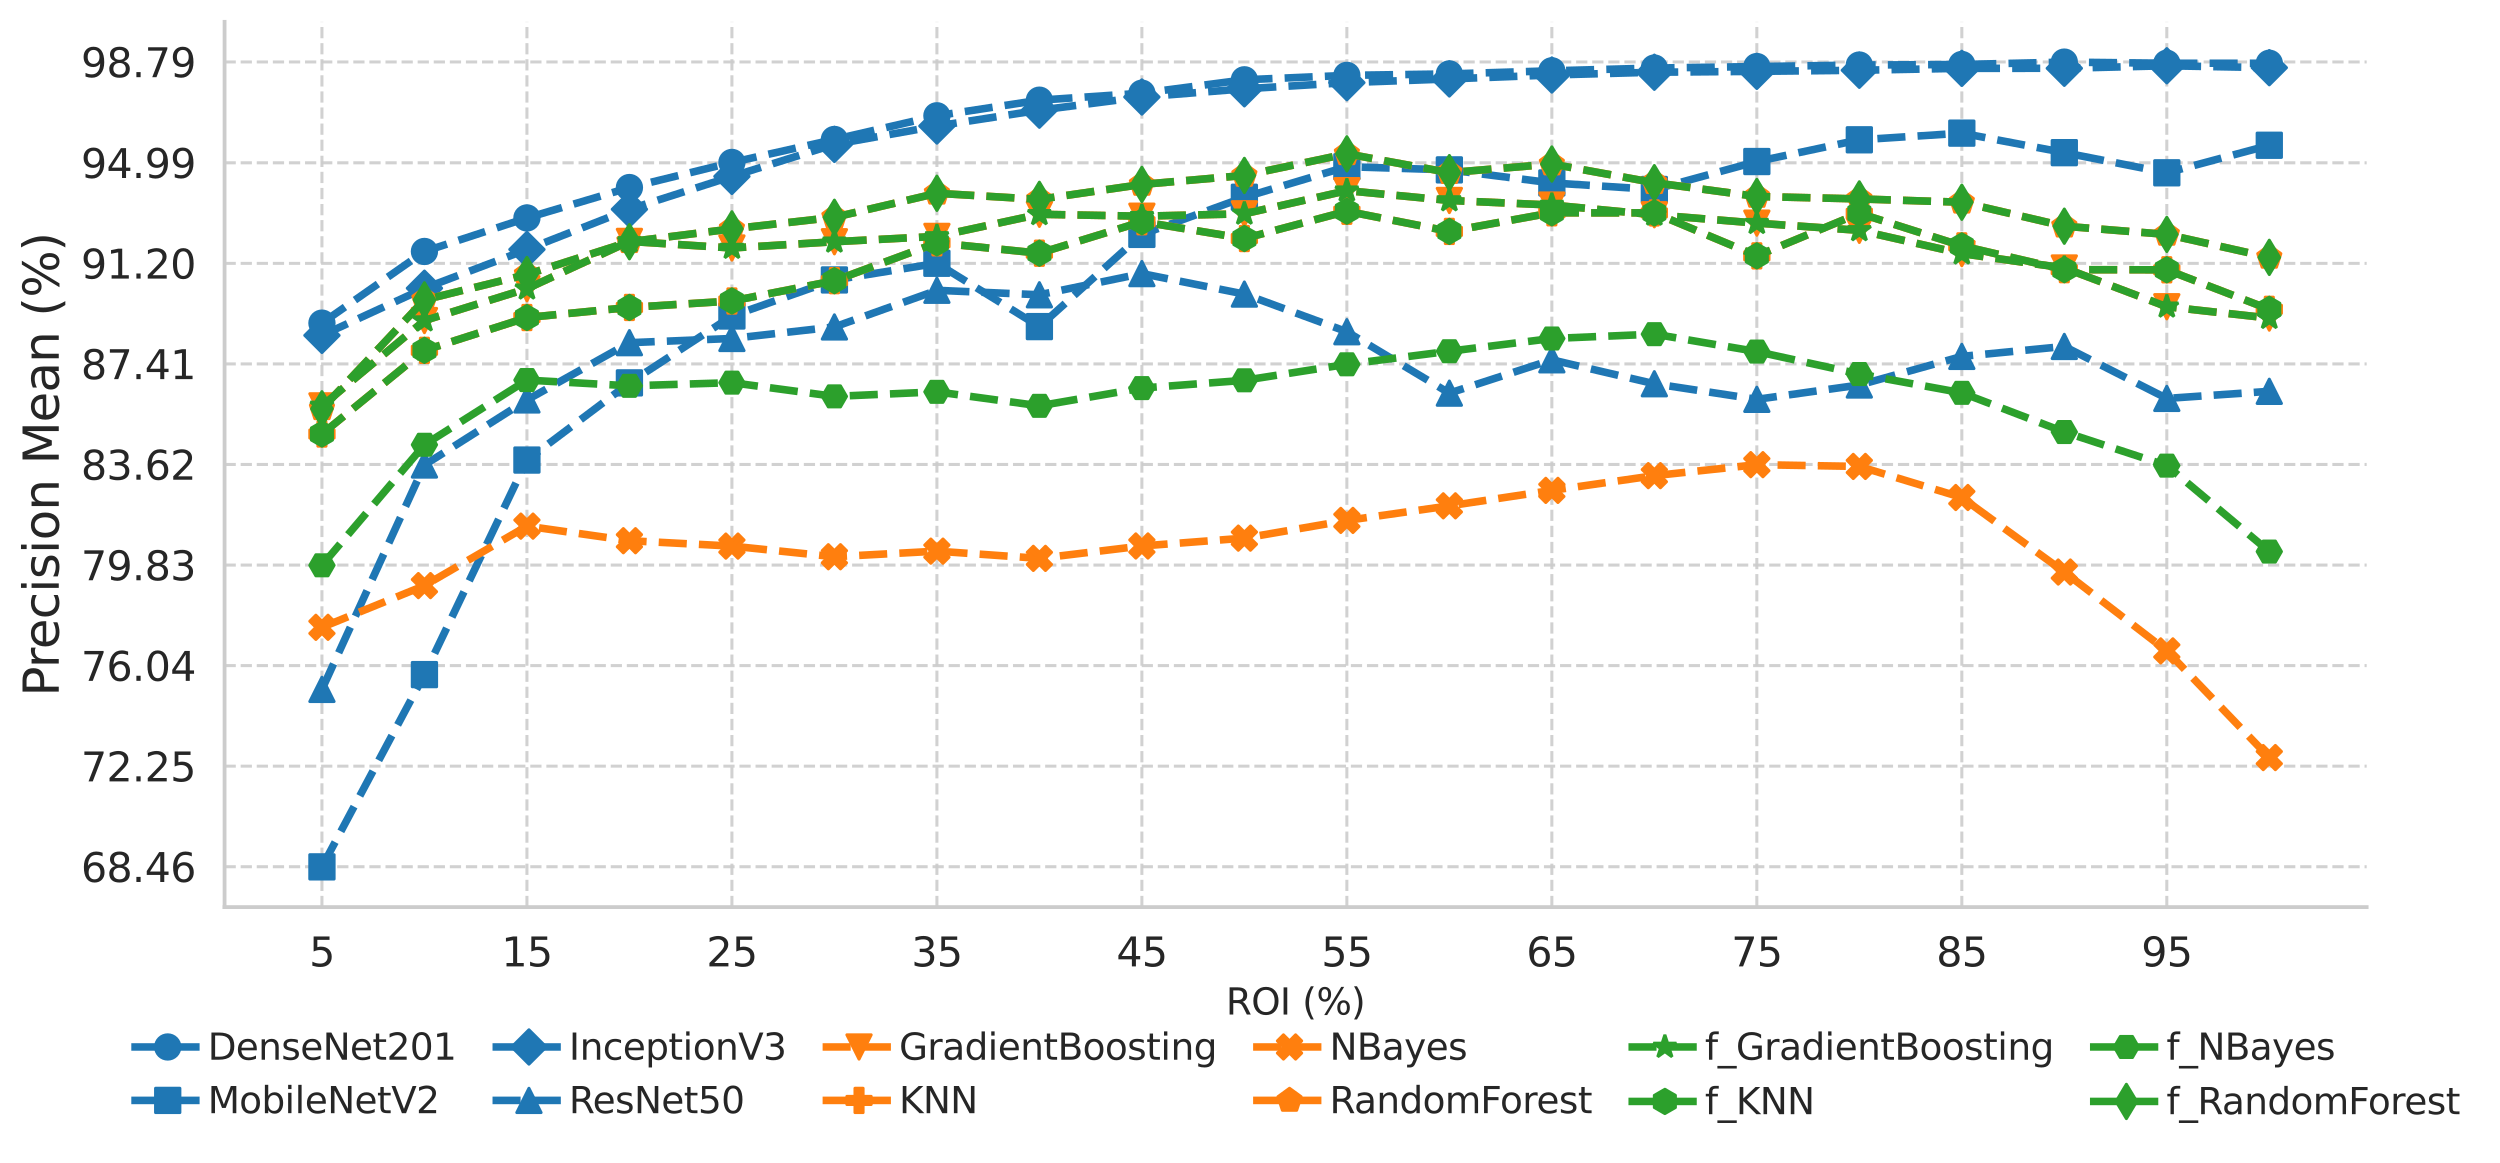 <?xml version="1.0" encoding="utf-8" standalone="no"?>
<!DOCTYPE svg PUBLIC "-//W3C//DTD SVG 1.1//EN"
  "http://www.w3.org/Graphics/SVG/1.1/DTD/svg11.dtd">
<svg xmlns:xlink="http://www.w3.org/1999/xlink" width="823.496pt" height="383.036pt" viewBox="0 0 823.496 383.036" xmlns="http://www.w3.org/2000/svg" version="1.1">
 <defs>
  <style type="text/css">*{stroke-linejoin: round; stroke-linecap: butt}</style>
 </defs>
 <g id="figure_1">
  <g id="patch_1">
   <path d="M 0 383.036 
L 823.496 383.036 
L 823.496 0 
L 0 0 
z
" style="fill: #ffffff"/>
  </g>
  <g id="axes_1">
   <g id="patch_2">
    <path d="M 73.974 298.8 
L 779.574 298.8 
L 779.574 7.2 
L 73.974 7.2 
z
" style="fill: #ffffff"/>
   </g>
   <g id="matplotlib.axis_1">
    <g id="xtick_1">
     <g id="line2d_1">
      <path d="M 106.047 298.8 
L 106.047 7.2 
" clip-path="url(#p5381fe66c2)" style="fill: none; stroke-dasharray: 3.7,1.6; stroke-dashoffset: 0; stroke: #cccccc; stroke-opacity: 0.9"/>
     </g>
     <g id="text_1">
      <!-- 5 -->
      <g style="fill: #262626" transform="translate(101.848 318.33) scale(0.132 -0.132)">
       <defs>
        <path id="DejaVuSans-35" d="M 691 4666 
L 3169 4666 
L 3169 4134 
L 1269 4134 
L 1269 2991 
Q 1406 3038 1543 3061 
Q 1681 3084 1819 3084 
Q 2600 3084 3056 2656 
Q 3513 2228 3513 1497 
Q 3513 744 3044 326 
Q 2575 -91 1722 -91 
Q 1428 -91 1123 -41 
Q 819 9 494 109 
L 494 744 
Q 775 591 1075 516 
Q 1375 441 1709 441 
Q 2250 441 2565 725 
Q 2881 1009 2881 1497 
Q 2881 1984 2565 2268 
Q 2250 2553 1709 2553 
Q 1456 2553 1204 2497 
Q 953 2441 691 2322 
L 691 4666 
z
" transform="scale(0.016)"/>
       </defs>
       <use xlink:href="#DejaVuSans-35"/>
      </g>
     </g>
    </g>
    <g id="xtick_2">
     <g id="line2d_2">
      <path d="M 173.568 298.8 
L 173.568 7.2 
" clip-path="url(#p5381fe66c2)" style="fill: none; stroke-dasharray: 3.7,1.6; stroke-dashoffset: 0; stroke: #cccccc; stroke-opacity: 0.9"/>
     </g>
     <g id="text_2">
      <!-- 15 -->
      <g style="fill: #262626" transform="translate(165.17 318.33) scale(0.132 -0.132)">
       <defs>
        <path id="DejaVuSans-31" d="M 794 531 
L 1825 531 
L 1825 4091 
L 703 3866 
L 703 4441 
L 1819 4666 
L 2450 4666 
L 2450 531 
L 3481 531 
L 3481 0 
L 794 0 
L 794 531 
z
" transform="scale(0.016)"/>
       </defs>
       <use xlink:href="#DejaVuSans-31"/>
       <use xlink:href="#DejaVuSans-35" x="63.623"/>
      </g>
     </g>
    </g>
    <g id="xtick_3">
     <g id="line2d_3">
      <path d="M 241.09 298.8 
L 241.09 7.2 
" clip-path="url(#p5381fe66c2)" style="fill: none; stroke-dasharray: 3.7,1.6; stroke-dashoffset: 0; stroke: #cccccc; stroke-opacity: 0.9"/>
     </g>
     <g id="text_3">
      <!-- 25 -->
      <g style="fill: #262626" transform="translate(232.691 318.33) scale(0.132 -0.132)">
       <defs>
        <path id="DejaVuSans-32" d="M 1228 531 
L 3431 531 
L 3431 0 
L 469 0 
L 469 531 
Q 828 903 1448 1529 
Q 2069 2156 2228 2338 
Q 2531 2678 2651 2914 
Q 2772 3150 2772 3378 
Q 2772 3750 2511 3984 
Q 2250 4219 1831 4219 
Q 1534 4219 1204 4116 
Q 875 4013 500 3803 
L 500 4441 
Q 881 4594 1212 4672 
Q 1544 4750 1819 4750 
Q 2544 4750 2975 4387 
Q 3406 4025 3406 3419 
Q 3406 3131 3298 2873 
Q 3191 2616 2906 2266 
Q 2828 2175 2409 1742 
Q 1991 1309 1228 531 
z
" transform="scale(0.016)"/>
       </defs>
       <use xlink:href="#DejaVuSans-32"/>
       <use xlink:href="#DejaVuSans-35" x="63.623"/>
      </g>
     </g>
    </g>
    <g id="xtick_4">
     <g id="line2d_4">
      <path d="M 308.611 298.8 
L 308.611 7.2 
" clip-path="url(#p5381fe66c2)" style="fill: none; stroke-dasharray: 3.7,1.6; stroke-dashoffset: 0; stroke: #cccccc; stroke-opacity: 0.9"/>
     </g>
     <g id="text_4">
      <!-- 35 -->
      <g style="fill: #262626" transform="translate(300.213 318.33) scale(0.132 -0.132)">
       <defs>
        <path id="DejaVuSans-33" d="M 2597 2516 
Q 3050 2419 3304 2112 
Q 3559 1806 3559 1356 
Q 3559 666 3084 287 
Q 2609 -91 1734 -91 
Q 1441 -91 1130 -33 
Q 819 25 488 141 
L 488 750 
Q 750 597 1062 519 
Q 1375 441 1716 441 
Q 2309 441 2620 675 
Q 2931 909 2931 1356 
Q 2931 1769 2642 2001 
Q 2353 2234 1838 2234 
L 1294 2234 
L 1294 2753 
L 1863 2753 
Q 2328 2753 2575 2939 
Q 2822 3125 2822 3475 
Q 2822 3834 2567 4026 
Q 2313 4219 1838 4219 
Q 1578 4219 1281 4162 
Q 984 4106 628 3988 
L 628 4550 
Q 988 4650 1302 4700 
Q 1616 4750 1894 4750 
Q 2613 4750 3031 4423 
Q 3450 4097 3450 3541 
Q 3450 3153 3228 2886 
Q 3006 2619 2597 2516 
z
" transform="scale(0.016)"/>
       </defs>
       <use xlink:href="#DejaVuSans-33"/>
       <use xlink:href="#DejaVuSans-35" x="63.623"/>
      </g>
     </g>
    </g>
    <g id="xtick_5">
     <g id="line2d_5">
      <path d="M 376.133 298.8 
L 376.133 7.2 
" clip-path="url(#p5381fe66c2)" style="fill: none; stroke-dasharray: 3.7,1.6; stroke-dashoffset: 0; stroke: #cccccc; stroke-opacity: 0.9"/>
     </g>
     <g id="text_5">
      <!-- 45 -->
      <g style="fill: #262626" transform="translate(367.734 318.33) scale(0.132 -0.132)">
       <defs>
        <path id="DejaVuSans-34" d="M 2419 4116 
L 825 1625 
L 2419 1625 
L 2419 4116 
z
M 2253 4666 
L 3047 4666 
L 3047 1625 
L 3713 1625 
L 3713 1100 
L 3047 1100 
L 3047 0 
L 2419 0 
L 2419 1100 
L 313 1100 
L 313 1709 
L 2253 4666 
z
" transform="scale(0.016)"/>
       </defs>
       <use xlink:href="#DejaVuSans-34"/>
       <use xlink:href="#DejaVuSans-35" x="63.623"/>
      </g>
     </g>
    </g>
    <g id="xtick_6">
     <g id="line2d_6">
      <path d="M 443.655 298.8 
L 443.655 7.2 
" clip-path="url(#p5381fe66c2)" style="fill: none; stroke-dasharray: 3.7,1.6; stroke-dashoffset: 0; stroke: #cccccc; stroke-opacity: 0.9"/>
     </g>
     <g id="text_6">
      <!-- 55 -->
      <g style="fill: #262626" transform="translate(435.256 318.33) scale(0.132 -0.132)">
       <use xlink:href="#DejaVuSans-35"/>
       <use xlink:href="#DejaVuSans-35" x="63.623"/>
      </g>
     </g>
    </g>
    <g id="xtick_7">
     <g id="line2d_7">
      <path d="M 511.176 298.8 
L 511.176 7.2 
" clip-path="url(#p5381fe66c2)" style="fill: none; stroke-dasharray: 3.7,1.6; stroke-dashoffset: 0; stroke: #cccccc; stroke-opacity: 0.9"/>
     </g>
     <g id="text_7">
      <!-- 65 -->
      <g style="fill: #262626" transform="translate(502.778 318.33) scale(0.132 -0.132)">
       <defs>
        <path id="DejaVuSans-36" d="M 2113 2584 
Q 1688 2584 1439 2293 
Q 1191 2003 1191 1497 
Q 1191 994 1439 701 
Q 1688 409 2113 409 
Q 2538 409 2786 701 
Q 3034 994 3034 1497 
Q 3034 2003 2786 2293 
Q 2538 2584 2113 2584 
z
M 3366 4563 
L 3366 3988 
Q 3128 4100 2886 4159 
Q 2644 4219 2406 4219 
Q 1781 4219 1451 3797 
Q 1122 3375 1075 2522 
Q 1259 2794 1537 2939 
Q 1816 3084 2150 3084 
Q 2853 3084 3261 2657 
Q 3669 2231 3669 1497 
Q 3669 778 3244 343 
Q 2819 -91 2113 -91 
Q 1303 -91 875 529 
Q 447 1150 447 2328 
Q 447 3434 972 4092 
Q 1497 4750 2381 4750 
Q 2619 4750 2861 4703 
Q 3103 4656 3366 4563 
z
" transform="scale(0.016)"/>
       </defs>
       <use xlink:href="#DejaVuSans-36"/>
       <use xlink:href="#DejaVuSans-35" x="63.623"/>
      </g>
     </g>
    </g>
    <g id="xtick_8">
     <g id="line2d_8">
      <path d="M 578.698 298.8 
L 578.698 7.2 
" clip-path="url(#p5381fe66c2)" style="fill: none; stroke-dasharray: 3.7,1.6; stroke-dashoffset: 0; stroke: #cccccc; stroke-opacity: 0.9"/>
     </g>
     <g id="text_8">
      <!-- 75 -->
      <g style="fill: #262626" transform="translate(570.299 318.33) scale(0.132 -0.132)">
       <defs>
        <path id="DejaVuSans-37" d="M 525 4666 
L 3525 4666 
L 3525 4397 
L 1831 0 
L 1172 0 
L 2766 4134 
L 525 4134 
L 525 4666 
z
" transform="scale(0.016)"/>
       </defs>
       <use xlink:href="#DejaVuSans-37"/>
       <use xlink:href="#DejaVuSans-35" x="63.623"/>
      </g>
     </g>
    </g>
    <g id="xtick_9">
     <g id="line2d_9">
      <path d="M 646.219 298.8 
L 646.219 7.2 
" clip-path="url(#p5381fe66c2)" style="fill: none; stroke-dasharray: 3.7,1.6; stroke-dashoffset: 0; stroke: #cccccc; stroke-opacity: 0.9"/>
     </g>
     <g id="text_9">
      <!-- 85 -->
      <g style="fill: #262626" transform="translate(637.821 318.33) scale(0.132 -0.132)">
       <defs>
        <path id="DejaVuSans-38" d="M 2034 2216 
Q 1584 2216 1326 1975 
Q 1069 1734 1069 1313 
Q 1069 891 1326 650 
Q 1584 409 2034 409 
Q 2484 409 2743 651 
Q 3003 894 3003 1313 
Q 3003 1734 2745 1975 
Q 2488 2216 2034 2216 
z
M 1403 2484 
Q 997 2584 770 2862 
Q 544 3141 544 3541 
Q 544 4100 942 4425 
Q 1341 4750 2034 4750 
Q 2731 4750 3128 4425 
Q 3525 4100 3525 3541 
Q 3525 3141 3298 2862 
Q 3072 2584 2669 2484 
Q 3125 2378 3379 2068 
Q 3634 1759 3634 1313 
Q 3634 634 3220 271 
Q 2806 -91 2034 -91 
Q 1263 -91 848 271 
Q 434 634 434 1313 
Q 434 1759 690 2068 
Q 947 2378 1403 2484 
z
M 1172 3481 
Q 1172 3119 1398 2916 
Q 1625 2713 2034 2713 
Q 2441 2713 2670 2916 
Q 2900 3119 2900 3481 
Q 2900 3844 2670 4047 
Q 2441 4250 2034 4250 
Q 1625 4250 1398 4047 
Q 1172 3844 1172 3481 
z
" transform="scale(0.016)"/>
       </defs>
       <use xlink:href="#DejaVuSans-38"/>
       <use xlink:href="#DejaVuSans-35" x="63.623"/>
      </g>
     </g>
    </g>
    <g id="xtick_10">
     <g id="line2d_10">
      <path d="M 713.741 298.8 
L 713.741 7.2 
" clip-path="url(#p5381fe66c2)" style="fill: none; stroke-dasharray: 3.7,1.6; stroke-dashoffset: 0; stroke: #cccccc; stroke-opacity: 0.9"/>
     </g>
     <g id="text_10">
      <!-- 95 -->
      <g style="fill: #262626" transform="translate(705.342 318.33) scale(0.132 -0.132)">
       <defs>
        <path id="DejaVuSans-39" d="M 703 97 
L 703 672 
Q 941 559 1184 500 
Q 1428 441 1663 441 
Q 2288 441 2617 861 
Q 2947 1281 2994 2138 
Q 2813 1869 2534 1725 
Q 2256 1581 1919 1581 
Q 1219 1581 811 2004 
Q 403 2428 403 3163 
Q 403 3881 828 4315 
Q 1253 4750 1959 4750 
Q 2769 4750 3195 4129 
Q 3622 3509 3622 2328 
Q 3622 1225 3098 567 
Q 2575 -91 1691 -91 
Q 1453 -91 1209 -44 
Q 966 3 703 97 
z
M 1959 2075 
Q 2384 2075 2632 2365 
Q 2881 2656 2881 3163 
Q 2881 3666 2632 3958 
Q 2384 4250 1959 4250 
Q 1534 4250 1286 3958 
Q 1038 3666 1038 3163 
Q 1038 2656 1286 2365 
Q 1534 2075 1959 2075 
z
" transform="scale(0.016)"/>
       </defs>
       <use xlink:href="#DejaVuSans-39"/>
       <use xlink:href="#DejaVuSans-35" x="63.623"/>
      </g>
     </g>
    </g>
    <g id="text_11">
     <!-- ROI (%) -->
     <g style="fill: #262626" transform="translate(403.822 334.193) scale(0.12 -0.12)">
      <defs>
       <path id="DejaVuSans-52" d="M 2841 2188 
Q 3044 2119 3236 1894 
Q 3428 1669 3622 1275 
L 4263 0 
L 3584 0 
L 2988 1197 
Q 2756 1666 2539 1819 
Q 2322 1972 1947 1972 
L 1259 1972 
L 1259 0 
L 628 0 
L 628 4666 
L 2053 4666 
Q 2853 4666 3247 4331 
Q 3641 3997 3641 3322 
Q 3641 2881 3436 2590 
Q 3231 2300 2841 2188 
z
M 1259 4147 
L 1259 2491 
L 2053 2491 
Q 2509 2491 2742 2702 
Q 2975 2913 2975 3322 
Q 2975 3731 2742 3939 
Q 2509 4147 2053 4147 
L 1259 4147 
z
" transform="scale(0.016)"/>
       <path id="DejaVuSans-4f" d="M 2522 4238 
Q 1834 4238 1429 3725 
Q 1025 3213 1025 2328 
Q 1025 1447 1429 934 
Q 1834 422 2522 422 
Q 3209 422 3611 934 
Q 4013 1447 4013 2328 
Q 4013 3213 3611 3725 
Q 3209 4238 2522 4238 
z
M 2522 4750 
Q 3503 4750 4090 4092 
Q 4678 3434 4678 2328 
Q 4678 1225 4090 567 
Q 3503 -91 2522 -91 
Q 1538 -91 948 565 
Q 359 1222 359 2328 
Q 359 3434 948 4092 
Q 1538 4750 2522 4750 
z
" transform="scale(0.016)"/>
       <path id="DejaVuSans-49" d="M 628 4666 
L 1259 4666 
L 1259 0 
L 628 0 
L 628 4666 
z
" transform="scale(0.016)"/>
       <path id="DejaVuSans-20" transform="scale(0.016)"/>
       <path id="DejaVuSans-28" d="M 1984 4856 
Q 1566 4138 1362 3434 
Q 1159 2731 1159 2009 
Q 1159 1288 1364 580 
Q 1569 -128 1984 -844 
L 1484 -844 
Q 1016 -109 783 600 
Q 550 1309 550 2009 
Q 550 2706 781 3412 
Q 1013 4119 1484 4856 
L 1984 4856 
z
" transform="scale(0.016)"/>
       <path id="DejaVuSans-25" d="M 4653 2053 
Q 4381 2053 4226 1822 
Q 4072 1591 4072 1178 
Q 4072 772 4226 539 
Q 4381 306 4653 306 
Q 4919 306 5073 539 
Q 5228 772 5228 1178 
Q 5228 1588 5073 1820 
Q 4919 2053 4653 2053 
z
M 4653 2450 
Q 5147 2450 5437 2106 
Q 5728 1763 5728 1178 
Q 5728 594 5436 251 
Q 5144 -91 4653 -91 
Q 4153 -91 3862 251 
Q 3572 594 3572 1178 
Q 3572 1766 3864 2108 
Q 4156 2450 4653 2450 
z
M 1428 4353 
Q 1159 4353 1004 4120 
Q 850 3888 850 3481 
Q 850 3069 1003 2837 
Q 1156 2606 1428 2606 
Q 1700 2606 1854 2837 
Q 2009 3069 2009 3481 
Q 2009 3884 1853 4118 
Q 1697 4353 1428 4353 
z
M 4250 4750 
L 4750 4750 
L 1831 -91 
L 1331 -91 
L 4250 4750 
z
M 1428 4750 
Q 1922 4750 2215 4408 
Q 2509 4066 2509 3481 
Q 2509 2891 2217 2550 
Q 1925 2209 1428 2209 
Q 931 2209 642 2551 
Q 353 2894 353 3481 
Q 353 4063 643 4406 
Q 934 4750 1428 4750 
z
" transform="scale(0.016)"/>
       <path id="DejaVuSans-29" d="M 513 4856 
L 1013 4856 
Q 1481 4119 1714 3412 
Q 1947 2706 1947 2009 
Q 1947 1309 1714 600 
Q 1481 -109 1013 -844 
L 513 -844 
Q 928 -128 1133 580 
Q 1338 1288 1338 2009 
Q 1338 2731 1133 3434 
Q 928 4138 513 4856 
z
" transform="scale(0.016)"/>
      </defs>
      <use xlink:href="#DejaVuSans-52"/>
      <use xlink:href="#DejaVuSans-4f" x="69.482"/>
      <use xlink:href="#DejaVuSans-49" x="148.193"/>
      <use xlink:href="#DejaVuSans-20" x="177.686"/>
      <use xlink:href="#DejaVuSans-28" x="209.473"/>
      <use xlink:href="#DejaVuSans-25" x="248.486"/>
      <use xlink:href="#DejaVuSans-29" x="343.506"/>
     </g>
    </g>
   </g>
   <g id="matplotlib.axis_2">
    <g id="ytick_1">
     <g id="line2d_11">
      <path d="M 73.974 285.504 
L 779.574 285.504 
" clip-path="url(#p5381fe66c2)" style="fill: none; stroke-dasharray: 3.7,1.6; stroke-dashoffset: 0; stroke: #cccccc; stroke-opacity: 0.9"/>
     </g>
     <g id="text_12">
      <!-- 68.46 -->
      <g style="fill: #262626" transform="translate(26.685 290.519) scale(0.132 -0.132)">
       <defs>
        <path id="DejaVuSans-2e" d="M 684 794 
L 1344 794 
L 1344 0 
L 684 0 
L 684 794 
z
" transform="scale(0.016)"/>
       </defs>
       <use xlink:href="#DejaVuSans-36"/>
       <use xlink:href="#DejaVuSans-38" x="63.623"/>
       <use xlink:href="#DejaVuSans-2e" x="127.246"/>
       <use xlink:href="#DejaVuSans-34" x="159.033"/>
       <use xlink:href="#DejaVuSans-36" x="222.656"/>
      </g>
     </g>
    </g>
    <g id="ytick_2">
     <g id="line2d_12">
      <path d="M 73.974 252.379 
L 779.574 252.379 
" clip-path="url(#p5381fe66c2)" style="fill: none; stroke-dasharray: 3.7,1.6; stroke-dashoffset: 0; stroke: #cccccc; stroke-opacity: 0.9"/>
     </g>
     <g id="text_13">
      <!-- 72.25 -->
      <g style="fill: #262626" transform="translate(26.685 257.394) scale(0.132 -0.132)">
       <use xlink:href="#DejaVuSans-37"/>
       <use xlink:href="#DejaVuSans-32" x="63.623"/>
       <use xlink:href="#DejaVuSans-2e" x="127.246"/>
       <use xlink:href="#DejaVuSans-32" x="159.033"/>
       <use xlink:href="#DejaVuSans-35" x="222.656"/>
      </g>
     </g>
    </g>
    <g id="ytick_3">
     <g id="line2d_13">
      <path d="M 73.974 219.253 
L 779.574 219.253 
" clip-path="url(#p5381fe66c2)" style="fill: none; stroke-dasharray: 3.7,1.6; stroke-dashoffset: 0; stroke: #cccccc; stroke-opacity: 0.9"/>
     </g>
     <g id="text_14">
      <!-- 76.04 -->
      <g style="fill: #262626" transform="translate(26.685 224.268) scale(0.132 -0.132)">
       <defs>
        <path id="DejaVuSans-30" d="M 2034 4250 
Q 1547 4250 1301 3770 
Q 1056 3291 1056 2328 
Q 1056 1369 1301 889 
Q 1547 409 2034 409 
Q 2525 409 2770 889 
Q 3016 1369 3016 2328 
Q 3016 3291 2770 3770 
Q 2525 4250 2034 4250 
z
M 2034 4750 
Q 2819 4750 3233 4129 
Q 3647 3509 3647 2328 
Q 3647 1150 3233 529 
Q 2819 -91 2034 -91 
Q 1250 -91 836 529 
Q 422 1150 422 2328 
Q 422 3509 836 4129 
Q 1250 4750 2034 4750 
z
" transform="scale(0.016)"/>
       </defs>
       <use xlink:href="#DejaVuSans-37"/>
       <use xlink:href="#DejaVuSans-36" x="63.623"/>
       <use xlink:href="#DejaVuSans-2e" x="127.246"/>
       <use xlink:href="#DejaVuSans-30" x="159.033"/>
       <use xlink:href="#DejaVuSans-34" x="222.656"/>
      </g>
     </g>
    </g>
    <g id="ytick_4">
     <g id="line2d_14">
      <path d="M 73.974 186.127 
L 779.574 186.127 
" clip-path="url(#p5381fe66c2)" style="fill: none; stroke-dasharray: 3.7,1.6; stroke-dashoffset: 0; stroke: #cccccc; stroke-opacity: 0.9"/>
     </g>
     <g id="text_15">
      <!-- 79.83 -->
      <g style="fill: #262626" transform="translate(26.685 191.142) scale(0.132 -0.132)">
       <use xlink:href="#DejaVuSans-37"/>
       <use xlink:href="#DejaVuSans-39" x="63.623"/>
       <use xlink:href="#DejaVuSans-2e" x="127.246"/>
       <use xlink:href="#DejaVuSans-38" x="159.033"/>
       <use xlink:href="#DejaVuSans-33" x="222.656"/>
      </g>
     </g>
    </g>
    <g id="ytick_5">
     <g id="line2d_15">
      <path d="M 73.974 153.001 
L 779.574 153.001 
" clip-path="url(#p5381fe66c2)" style="fill: none; stroke-dasharray: 3.7,1.6; stroke-dashoffset: 0; stroke: #cccccc; stroke-opacity: 0.9"/>
     </g>
     <g id="text_16">
      <!-- 83.62 -->
      <g style="fill: #262626" transform="translate(26.685 158.016) scale(0.132 -0.132)">
       <use xlink:href="#DejaVuSans-38"/>
       <use xlink:href="#DejaVuSans-33" x="63.623"/>
       <use xlink:href="#DejaVuSans-2e" x="127.246"/>
       <use xlink:href="#DejaVuSans-36" x="159.033"/>
       <use xlink:href="#DejaVuSans-32" x="222.656"/>
      </g>
     </g>
    </g>
    <g id="ytick_6">
     <g id="line2d_16">
      <path d="M 73.974 119.876 
L 779.574 119.876 
" clip-path="url(#p5381fe66c2)" style="fill: none; stroke-dasharray: 3.7,1.6; stroke-dashoffset: 0; stroke: #cccccc; stroke-opacity: 0.9"/>
     </g>
     <g id="text_17">
      <!-- 87.41 -->
      <g style="fill: #262626" transform="translate(26.685 124.891) scale(0.132 -0.132)">
       <use xlink:href="#DejaVuSans-38"/>
       <use xlink:href="#DejaVuSans-37" x="63.623"/>
       <use xlink:href="#DejaVuSans-2e" x="127.246"/>
       <use xlink:href="#DejaVuSans-34" x="159.033"/>
       <use xlink:href="#DejaVuSans-31" x="222.656"/>
      </g>
     </g>
    </g>
    <g id="ytick_7">
     <g id="line2d_17">
      <path d="M 73.974 86.75 
L 779.574 86.75 
" clip-path="url(#p5381fe66c2)" style="fill: none; stroke-dasharray: 3.7,1.6; stroke-dashoffset: 0; stroke: #cccccc; stroke-opacity: 0.9"/>
     </g>
     <g id="text_18">
      <!-- 91.20 -->
      <g style="fill: #262626" transform="translate(26.685 91.765) scale(0.132 -0.132)">
       <use xlink:href="#DejaVuSans-39"/>
       <use xlink:href="#DejaVuSans-31" x="63.623"/>
       <use xlink:href="#DejaVuSans-2e" x="127.246"/>
       <use xlink:href="#DejaVuSans-32" x="159.033"/>
       <use xlink:href="#DejaVuSans-30" x="222.656"/>
      </g>
     </g>
    </g>
    <g id="ytick_8">
     <g id="line2d_18">
      <path d="M 73.974 53.624 
L 779.574 53.624 
" clip-path="url(#p5381fe66c2)" style="fill: none; stroke-dasharray: 3.7,1.6; stroke-dashoffset: 0; stroke: #cccccc; stroke-opacity: 0.9"/>
     </g>
     <g id="text_19">
      <!-- 94.99 -->
      <g style="fill: #262626" transform="translate(26.685 58.639) scale(0.132 -0.132)">
       <use xlink:href="#DejaVuSans-39"/>
       <use xlink:href="#DejaVuSans-34" x="63.623"/>
       <use xlink:href="#DejaVuSans-2e" x="127.246"/>
       <use xlink:href="#DejaVuSans-39" x="159.033"/>
       <use xlink:href="#DejaVuSans-39" x="222.656"/>
      </g>
     </g>
    </g>
    <g id="ytick_9">
     <g id="line2d_19">
      <path d="M 73.974 20.411 
L 779.574 20.411 
" clip-path="url(#p5381fe66c2)" style="fill: none; stroke-dasharray: 3.7,1.6; stroke-dashoffset: 0; stroke: #cccccc; stroke-opacity: 0.9"/>
     </g>
     <g id="text_20">
      <!-- 98.79 -->
      <g style="fill: #262626" transform="translate(26.685 25.426) scale(0.132 -0.132)">
       <use xlink:href="#DejaVuSans-39"/>
       <use xlink:href="#DejaVuSans-38" x="63.623"/>
       <use xlink:href="#DejaVuSans-2e" x="127.246"/>
       <use xlink:href="#DejaVuSans-37" x="159.033"/>
       <use xlink:href="#DejaVuSans-39" x="222.656"/>
      </g>
     </g>
    </g>
    <g id="text_21">
     <!-- Precision Mean (%) -->
     <g style="fill: #262626" transform="translate(19.358 229.417) rotate(-90) scale(0.16 -0.16)">
      <defs>
       <path id="DejaVuSans-50" d="M 1259 4147 
L 1259 2394 
L 2053 2394 
Q 2494 2394 2734 2622 
Q 2975 2850 2975 3272 
Q 2975 3691 2734 3919 
Q 2494 4147 2053 4147 
L 1259 4147 
z
M 628 4666 
L 2053 4666 
Q 2838 4666 3239 4311 
Q 3641 3956 3641 3272 
Q 3641 2581 3239 2228 
Q 2838 1875 2053 1875 
L 1259 1875 
L 1259 0 
L 628 0 
L 628 4666 
z
" transform="scale(0.016)"/>
       <path id="DejaVuSans-72" d="M 2631 2963 
Q 2534 3019 2420 3045 
Q 2306 3072 2169 3072 
Q 1681 3072 1420 2755 
Q 1159 2438 1159 1844 
L 1159 0 
L 581 0 
L 581 3500 
L 1159 3500 
L 1159 2956 
Q 1341 3275 1631 3429 
Q 1922 3584 2338 3584 
Q 2397 3584 2469 3576 
Q 2541 3569 2628 3553 
L 2631 2963 
z
" transform="scale(0.016)"/>
       <path id="DejaVuSans-65" d="M 3597 1894 
L 3597 1613 
L 953 1613 
Q 991 1019 1311 708 
Q 1631 397 2203 397 
Q 2534 397 2845 478 
Q 3156 559 3463 722 
L 3463 178 
Q 3153 47 2828 -22 
Q 2503 -91 2169 -91 
Q 1331 -91 842 396 
Q 353 884 353 1716 
Q 353 2575 817 3079 
Q 1281 3584 2069 3584 
Q 2775 3584 3186 3129 
Q 3597 2675 3597 1894 
z
M 3022 2063 
Q 3016 2534 2758 2815 
Q 2500 3097 2075 3097 
Q 1594 3097 1305 2825 
Q 1016 2553 972 2059 
L 3022 2063 
z
" transform="scale(0.016)"/>
       <path id="DejaVuSans-63" d="M 3122 3366 
L 3122 2828 
Q 2878 2963 2633 3030 
Q 2388 3097 2138 3097 
Q 1578 3097 1268 2742 
Q 959 2388 959 1747 
Q 959 1106 1268 751 
Q 1578 397 2138 397 
Q 2388 397 2633 464 
Q 2878 531 3122 666 
L 3122 134 
Q 2881 22 2623 -34 
Q 2366 -91 2075 -91 
Q 1284 -91 818 406 
Q 353 903 353 1747 
Q 353 2603 823 3093 
Q 1294 3584 2113 3584 
Q 2378 3584 2631 3529 
Q 2884 3475 3122 3366 
z
" transform="scale(0.016)"/>
       <path id="DejaVuSans-69" d="M 603 3500 
L 1178 3500 
L 1178 0 
L 603 0 
L 603 3500 
z
M 603 4863 
L 1178 4863 
L 1178 4134 
L 603 4134 
L 603 4863 
z
" transform="scale(0.016)"/>
       <path id="DejaVuSans-73" d="M 2834 3397 
L 2834 2853 
Q 2591 2978 2328 3040 
Q 2066 3103 1784 3103 
Q 1356 3103 1142 2972 
Q 928 2841 928 2578 
Q 928 2378 1081 2264 
Q 1234 2150 1697 2047 
L 1894 2003 
Q 2506 1872 2764 1633 
Q 3022 1394 3022 966 
Q 3022 478 2636 193 
Q 2250 -91 1575 -91 
Q 1294 -91 989 -36 
Q 684 19 347 128 
L 347 722 
Q 666 556 975 473 
Q 1284 391 1588 391 
Q 1994 391 2212 530 
Q 2431 669 2431 922 
Q 2431 1156 2273 1281 
Q 2116 1406 1581 1522 
L 1381 1569 
Q 847 1681 609 1914 
Q 372 2147 372 2553 
Q 372 3047 722 3315 
Q 1072 3584 1716 3584 
Q 2034 3584 2315 3537 
Q 2597 3491 2834 3397 
z
" transform="scale(0.016)"/>
       <path id="DejaVuSans-6f" d="M 1959 3097 
Q 1497 3097 1228 2736 
Q 959 2375 959 1747 
Q 959 1119 1226 758 
Q 1494 397 1959 397 
Q 2419 397 2687 759 
Q 2956 1122 2956 1747 
Q 2956 2369 2687 2733 
Q 2419 3097 1959 3097 
z
M 1959 3584 
Q 2709 3584 3137 3096 
Q 3566 2609 3566 1747 
Q 3566 888 3137 398 
Q 2709 -91 1959 -91 
Q 1206 -91 779 398 
Q 353 888 353 1747 
Q 353 2609 779 3096 
Q 1206 3584 1959 3584 
z
" transform="scale(0.016)"/>
       <path id="DejaVuSans-6e" d="M 3513 2113 
L 3513 0 
L 2938 0 
L 2938 2094 
Q 2938 2591 2744 2837 
Q 2550 3084 2163 3084 
Q 1697 3084 1428 2787 
Q 1159 2491 1159 1978 
L 1159 0 
L 581 0 
L 581 3500 
L 1159 3500 
L 1159 2956 
Q 1366 3272 1645 3428 
Q 1925 3584 2291 3584 
Q 2894 3584 3203 3211 
Q 3513 2838 3513 2113 
z
" transform="scale(0.016)"/>
       <path id="DejaVuSans-4d" d="M 628 4666 
L 1569 4666 
L 2759 1491 
L 3956 4666 
L 4897 4666 
L 4897 0 
L 4281 0 
L 4281 4097 
L 3078 897 
L 2444 897 
L 1241 4097 
L 1241 0 
L 628 0 
L 628 4666 
z
" transform="scale(0.016)"/>
       <path id="DejaVuSans-61" d="M 2194 1759 
Q 1497 1759 1228 1600 
Q 959 1441 959 1056 
Q 959 750 1161 570 
Q 1363 391 1709 391 
Q 2188 391 2477 730 
Q 2766 1069 2766 1631 
L 2766 1759 
L 2194 1759 
z
M 3341 1997 
L 3341 0 
L 2766 0 
L 2766 531 
Q 2569 213 2275 61 
Q 1981 -91 1556 -91 
Q 1019 -91 701 211 
Q 384 513 384 1019 
Q 384 1609 779 1909 
Q 1175 2209 1959 2209 
L 2766 2209 
L 2766 2266 
Q 2766 2663 2505 2880 
Q 2244 3097 1772 3097 
Q 1472 3097 1187 3025 
Q 903 2953 641 2809 
L 641 3341 
Q 956 3463 1253 3523 
Q 1550 3584 1831 3584 
Q 2591 3584 2966 3190 
Q 3341 2797 3341 1997 
z
" transform="scale(0.016)"/>
      </defs>
      <use xlink:href="#DejaVuSans-50"/>
      <use xlink:href="#DejaVuSans-72" x="58.553"/>
      <use xlink:href="#DejaVuSans-65" x="97.416"/>
      <use xlink:href="#DejaVuSans-63" x="158.939"/>
      <use xlink:href="#DejaVuSans-69" x="213.92"/>
      <use xlink:href="#DejaVuSans-73" x="241.703"/>
      <use xlink:href="#DejaVuSans-69" x="293.803"/>
      <use xlink:href="#DejaVuSans-6f" x="321.586"/>
      <use xlink:href="#DejaVuSans-6e" x="382.768"/>
      <use xlink:href="#DejaVuSans-20" x="446.146"/>
      <use xlink:href="#DejaVuSans-4d" x="477.934"/>
      <use xlink:href="#DejaVuSans-65" x="564.213"/>
      <use xlink:href="#DejaVuSans-61" x="625.736"/>
      <use xlink:href="#DejaVuSans-6e" x="687.016"/>
      <use xlink:href="#DejaVuSans-20" x="750.395"/>
      <use xlink:href="#DejaVuSans-28" x="782.182"/>
      <use xlink:href="#DejaVuSans-25" x="821.195"/>
      <use xlink:href="#DejaVuSans-29" x="916.215"/>
     </g>
    </g>
   </g>
   <g id="line2d_20">
    <path d="M 106.047 106.437 
L 139.808 82.83 
L 173.568 71.791 
L 207.329 61.775 
L 241.09 53.505 
L 274.851 45.935 
L 308.611 38.132 
L 342.372 32.995 
L 376.133 30.697 
L 409.894 26.282 
L 443.655 24.825 
L 477.415 24.346 
L 511.176 23.323 
L 544.937 22.412 
L 578.698 21.921 
L 612.458 21.423 
L 646.219 21.24 
L 679.98 20.455 
L 713.741 20.831 
L 747.501 20.832 
" clip-path="url(#p5381fe66c2)" style="fill: none; stroke-dasharray: 9.25,4; stroke-dashoffset: 0; stroke: #1f77b4; stroke-width: 2.5"/>
    <defs>
     <path id="meea740499a" d="M 0 4 
C 1.061 4 2.078 3.579 2.828 2.828 
C 3.579 2.078 4 1.061 4 0 
C 4 -1.061 3.579 -2.078 2.828 -2.828 
C 2.078 -3.579 1.061 -4 0 -4 
C -1.061 -4 -2.078 -3.579 -2.828 -2.828 
C -3.579 -2.078 -4 -1.061 -4 0 
C -4 1.061 -3.579 2.078 -2.828 2.828 
C -2.078 3.579 -1.061 4 0 4 
z
" style="stroke: #1f77b4"/>
    </defs>
    <g clip-path="url(#p5381fe66c2)">
     <use xlink:href="#meea740499a" x="106.047" y="106.437" style="fill: #1f77b4; stroke: #1f77b4"/>
     <use xlink:href="#meea740499a" x="139.808" y="82.83" style="fill: #1f77b4; stroke: #1f77b4"/>
     <use xlink:href="#meea740499a" x="173.568" y="71.791" style="fill: #1f77b4; stroke: #1f77b4"/>
     <use xlink:href="#meea740499a" x="207.329" y="61.775" style="fill: #1f77b4; stroke: #1f77b4"/>
     <use xlink:href="#meea740499a" x="241.09" y="53.505" style="fill: #1f77b4; stroke: #1f77b4"/>
     <use xlink:href="#meea740499a" x="274.851" y="45.935" style="fill: #1f77b4; stroke: #1f77b4"/>
     <use xlink:href="#meea740499a" x="308.611" y="38.132" style="fill: #1f77b4; stroke: #1f77b4"/>
     <use xlink:href="#meea740499a" x="342.372" y="32.995" style="fill: #1f77b4; stroke: #1f77b4"/>
     <use xlink:href="#meea740499a" x="376.133" y="30.697" style="fill: #1f77b4; stroke: #1f77b4"/>
     <use xlink:href="#meea740499a" x="409.894" y="26.282" style="fill: #1f77b4; stroke: #1f77b4"/>
     <use xlink:href="#meea740499a" x="443.655" y="24.825" style="fill: #1f77b4; stroke: #1f77b4"/>
     <use xlink:href="#meea740499a" x="477.415" y="24.346" style="fill: #1f77b4; stroke: #1f77b4"/>
     <use xlink:href="#meea740499a" x="511.176" y="23.323" style="fill: #1f77b4; stroke: #1f77b4"/>
     <use xlink:href="#meea740499a" x="544.937" y="22.412" style="fill: #1f77b4; stroke: #1f77b4"/>
     <use xlink:href="#meea740499a" x="578.698" y="21.921" style="fill: #1f77b4; stroke: #1f77b4"/>
     <use xlink:href="#meea740499a" x="612.458" y="21.423" style="fill: #1f77b4; stroke: #1f77b4"/>
     <use xlink:href="#meea740499a" x="646.219" y="21.24" style="fill: #1f77b4; stroke: #1f77b4"/>
     <use xlink:href="#meea740499a" x="679.98" y="20.455" style="fill: #1f77b4; stroke: #1f77b4"/>
     <use xlink:href="#meea740499a" x="713.741" y="20.831" style="fill: #1f77b4; stroke: #1f77b4"/>
     <use xlink:href="#meea740499a" x="747.501" y="20.832" style="fill: #1f77b4; stroke: #1f77b4"/>
    </g>
   </g>
   <g id="line2d_21">
    <path d="M 106.047 285.545 
L 139.808 222.219 
L 173.568 151.541 
L 207.329 126.124 
L 241.09 104.086 
L 274.851 92.212 
L 308.611 86.731 
L 342.372 107.588 
L 376.133 77.212 
L 409.894 64.978 
L 443.655 54.91 
L 477.415 55.962 
L 511.176 60.254 
L 544.937 62.416 
L 578.698 53.211 
L 612.458 46.052 
L 646.219 43.859 
L 679.98 50.28 
L 713.741 56.926 
L 747.501 47.847 
" clip-path="url(#p5381fe66c2)" style="fill: none; stroke-dasharray: 9.25,4; stroke-dashoffset: 0; stroke: #1f77b4; stroke-width: 2.5"/>
    <defs>
     <path id="m8d17a82233" d="M -4 4 
L 4 4 
L 4 -4 
L -4 -4 
z
" style="stroke: #1f77b4; stroke-linejoin: miter"/>
    </defs>
    <g clip-path="url(#p5381fe66c2)">
     <use xlink:href="#m8d17a82233" x="106.047" y="285.545" style="fill: #1f77b4; stroke: #1f77b4; stroke-linejoin: miter"/>
     <use xlink:href="#m8d17a82233" x="139.808" y="222.219" style="fill: #1f77b4; stroke: #1f77b4; stroke-linejoin: miter"/>
     <use xlink:href="#m8d17a82233" x="173.568" y="151.541" style="fill: #1f77b4; stroke: #1f77b4; stroke-linejoin: miter"/>
     <use xlink:href="#m8d17a82233" x="207.329" y="126.124" style="fill: #1f77b4; stroke: #1f77b4; stroke-linejoin: miter"/>
     <use xlink:href="#m8d17a82233" x="241.09" y="104.086" style="fill: #1f77b4; stroke: #1f77b4; stroke-linejoin: miter"/>
     <use xlink:href="#m8d17a82233" x="274.851" y="92.212" style="fill: #1f77b4; stroke: #1f77b4; stroke-linejoin: miter"/>
     <use xlink:href="#m8d17a82233" x="308.611" y="86.731" style="fill: #1f77b4; stroke: #1f77b4; stroke-linejoin: miter"/>
     <use xlink:href="#m8d17a82233" x="342.372" y="107.588" style="fill: #1f77b4; stroke: #1f77b4; stroke-linejoin: miter"/>
     <use xlink:href="#m8d17a82233" x="376.133" y="77.212" style="fill: #1f77b4; stroke: #1f77b4; stroke-linejoin: miter"/>
     <use xlink:href="#m8d17a82233" x="409.894" y="64.978" style="fill: #1f77b4; stroke: #1f77b4; stroke-linejoin: miter"/>
     <use xlink:href="#m8d17a82233" x="443.655" y="54.91" style="fill: #1f77b4; stroke: #1f77b4; stroke-linejoin: miter"/>
     <use xlink:href="#m8d17a82233" x="477.415" y="55.962" style="fill: #1f77b4; stroke: #1f77b4; stroke-linejoin: miter"/>
     <use xlink:href="#m8d17a82233" x="511.176" y="60.254" style="fill: #1f77b4; stroke: #1f77b4; stroke-linejoin: miter"/>
     <use xlink:href="#m8d17a82233" x="544.937" y="62.416" style="fill: #1f77b4; stroke: #1f77b4; stroke-linejoin: miter"/>
     <use xlink:href="#m8d17a82233" x="578.698" y="53.211" style="fill: #1f77b4; stroke: #1f77b4; stroke-linejoin: miter"/>
     <use xlink:href="#m8d17a82233" x="612.458" y="46.052" style="fill: #1f77b4; stroke: #1f77b4; stroke-linejoin: miter"/>
     <use xlink:href="#m8d17a82233" x="646.219" y="43.859" style="fill: #1f77b4; stroke: #1f77b4; stroke-linejoin: miter"/>
     <use xlink:href="#m8d17a82233" x="679.98" y="50.28" style="fill: #1f77b4; stroke: #1f77b4; stroke-linejoin: miter"/>
     <use xlink:href="#m8d17a82233" x="713.741" y="56.926" style="fill: #1f77b4; stroke: #1f77b4; stroke-linejoin: miter"/>
     <use xlink:href="#m8d17a82233" x="747.501" y="47.847" style="fill: #1f77b4; stroke: #1f77b4; stroke-linejoin: miter"/>
    </g>
   </g>
   <g id="line2d_22">
    <path d="M 106.047 110.477 
L 139.808 94.94 
L 173.568 82.171 
L 207.329 68.929 
L 241.09 58.111 
L 274.851 47.567 
L 308.611 41.509 
L 342.372 36.292 
L 376.133 31.955 
L 409.894 29.25 
L 443.655 27.222 
L 477.415 26.005 
L 511.176 24.701 
L 544.937 23.794 
L 578.698 23.508 
L 612.458 23.146 
L 646.219 22.509 
L 679.98 22.495 
L 713.741 21.664 
L 747.501 22.293 
" clip-path="url(#p5381fe66c2)" style="fill: none; stroke-dasharray: 9.25,4; stroke-dashoffset: 0; stroke: #1f77b4; stroke-width: 2.5"/>
    <defs>
     <path id="m85a9e93936" d="M -0 5.657 
L 5.657 0 
L 0 -5.657 
L -5.657 -0 
z
" style="stroke: #1f77b4; stroke-linejoin: miter"/>
    </defs>
    <g clip-path="url(#p5381fe66c2)">
     <use xlink:href="#m85a9e93936" x="106.047" y="110.477" style="fill: #1f77b4; stroke: #1f77b4; stroke-linejoin: miter"/>
     <use xlink:href="#m85a9e93936" x="139.808" y="94.94" style="fill: #1f77b4; stroke: #1f77b4; stroke-linejoin: miter"/>
     <use xlink:href="#m85a9e93936" x="173.568" y="82.171" style="fill: #1f77b4; stroke: #1f77b4; stroke-linejoin: miter"/>
     <use xlink:href="#m85a9e93936" x="207.329" y="68.929" style="fill: #1f77b4; stroke: #1f77b4; stroke-linejoin: miter"/>
     <use xlink:href="#m85a9e93936" x="241.09" y="58.111" style="fill: #1f77b4; stroke: #1f77b4; stroke-linejoin: miter"/>
     <use xlink:href="#m85a9e93936" x="274.851" y="47.567" style="fill: #1f77b4; stroke: #1f77b4; stroke-linejoin: miter"/>
     <use xlink:href="#m85a9e93936" x="308.611" y="41.509" style="fill: #1f77b4; stroke: #1f77b4; stroke-linejoin: miter"/>
     <use xlink:href="#m85a9e93936" x="342.372" y="36.292" style="fill: #1f77b4; stroke: #1f77b4; stroke-linejoin: miter"/>
     <use xlink:href="#m85a9e93936" x="376.133" y="31.955" style="fill: #1f77b4; stroke: #1f77b4; stroke-linejoin: miter"/>
     <use xlink:href="#m85a9e93936" x="409.894" y="29.25" style="fill: #1f77b4; stroke: #1f77b4; stroke-linejoin: miter"/>
     <use xlink:href="#m85a9e93936" x="443.655" y="27.222" style="fill: #1f77b4; stroke: #1f77b4; stroke-linejoin: miter"/>
     <use xlink:href="#m85a9e93936" x="477.415" y="26.005" style="fill: #1f77b4; stroke: #1f77b4; stroke-linejoin: miter"/>
     <use xlink:href="#m85a9e93936" x="511.176" y="24.701" style="fill: #1f77b4; stroke: #1f77b4; stroke-linejoin: miter"/>
     <use xlink:href="#m85a9e93936" x="544.937" y="23.794" style="fill: #1f77b4; stroke: #1f77b4; stroke-linejoin: miter"/>
     <use xlink:href="#m85a9e93936" x="578.698" y="23.508" style="fill: #1f77b4; stroke: #1f77b4; stroke-linejoin: miter"/>
     <use xlink:href="#m85a9e93936" x="612.458" y="23.146" style="fill: #1f77b4; stroke: #1f77b4; stroke-linejoin: miter"/>
     <use xlink:href="#m85a9e93936" x="646.219" y="22.509" style="fill: #1f77b4; stroke: #1f77b4; stroke-linejoin: miter"/>
     <use xlink:href="#m85a9e93936" x="679.98" y="22.495" style="fill: #1f77b4; stroke: #1f77b4; stroke-linejoin: miter"/>
     <use xlink:href="#m85a9e93936" x="713.741" y="21.664" style="fill: #1f77b4; stroke: #1f77b4; stroke-linejoin: miter"/>
     <use xlink:href="#m85a9e93936" x="747.501" y="22.293" style="fill: #1f77b4; stroke: #1f77b4; stroke-linejoin: miter"/>
    </g>
   </g>
   <g id="line2d_23">
    <path d="M 106.047 227.08 
L 139.808 153.166 
L 173.568 131.746 
L 207.329 112.883 
L 241.09 111.493 
L 274.851 107.699 
L 308.611 95.624 
L 342.372 97.098 
L 376.133 90.12 
L 409.894 96.877 
L 443.655 109.269 
L 477.415 129.503 
L 511.176 118.527 
L 544.937 126.408 
L 578.698 131.54 
L 612.458 126.82 
L 646.219 117.401 
L 679.98 114.117 
L 713.741 131.243 
L 747.501 128.896 
" clip-path="url(#p5381fe66c2)" style="fill: none; stroke-dasharray: 9.25,4; stroke-dashoffset: 0; stroke: #1f77b4; stroke-width: 2.5"/>
    <defs>
     <path id="maabe998fed" d="M 0 -4 
L -4 4 
L 4 4 
z
" style="stroke: #1f77b4; stroke-linejoin: miter"/>
    </defs>
    <g clip-path="url(#p5381fe66c2)">
     <use xlink:href="#maabe998fed" x="106.047" y="227.08" style="fill: #1f77b4; stroke: #1f77b4; stroke-linejoin: miter"/>
     <use xlink:href="#maabe998fed" x="139.808" y="153.166" style="fill: #1f77b4; stroke: #1f77b4; stroke-linejoin: miter"/>
     <use xlink:href="#maabe998fed" x="173.568" y="131.746" style="fill: #1f77b4; stroke: #1f77b4; stroke-linejoin: miter"/>
     <use xlink:href="#maabe998fed" x="207.329" y="112.883" style="fill: #1f77b4; stroke: #1f77b4; stroke-linejoin: miter"/>
     <use xlink:href="#maabe998fed" x="241.09" y="111.493" style="fill: #1f77b4; stroke: #1f77b4; stroke-linejoin: miter"/>
     <use xlink:href="#maabe998fed" x="274.851" y="107.699" style="fill: #1f77b4; stroke: #1f77b4; stroke-linejoin: miter"/>
     <use xlink:href="#maabe998fed" x="308.611" y="95.624" style="fill: #1f77b4; stroke: #1f77b4; stroke-linejoin: miter"/>
     <use xlink:href="#maabe998fed" x="342.372" y="97.098" style="fill: #1f77b4; stroke: #1f77b4; stroke-linejoin: miter"/>
     <use xlink:href="#maabe998fed" x="376.133" y="90.12" style="fill: #1f77b4; stroke: #1f77b4; stroke-linejoin: miter"/>
     <use xlink:href="#maabe998fed" x="409.894" y="96.877" style="fill: #1f77b4; stroke: #1f77b4; stroke-linejoin: miter"/>
     <use xlink:href="#maabe998fed" x="443.655" y="109.269" style="fill: #1f77b4; stroke: #1f77b4; stroke-linejoin: miter"/>
     <use xlink:href="#maabe998fed" x="477.415" y="129.503" style="fill: #1f77b4; stroke: #1f77b4; stroke-linejoin: miter"/>
     <use xlink:href="#maabe998fed" x="511.176" y="118.527" style="fill: #1f77b4; stroke: #1f77b4; stroke-linejoin: miter"/>
     <use xlink:href="#maabe998fed" x="544.937" y="126.408" style="fill: #1f77b4; stroke: #1f77b4; stroke-linejoin: miter"/>
     <use xlink:href="#maabe998fed" x="578.698" y="131.54" style="fill: #1f77b4; stroke: #1f77b4; stroke-linejoin: miter"/>
     <use xlink:href="#maabe998fed" x="612.458" y="126.82" style="fill: #1f77b4; stroke: #1f77b4; stroke-linejoin: miter"/>
     <use xlink:href="#maabe998fed" x="646.219" y="117.401" style="fill: #1f77b4; stroke: #1f77b4; stroke-linejoin: miter"/>
     <use xlink:href="#maabe998fed" x="679.98" y="114.117" style="fill: #1f77b4; stroke: #1f77b4; stroke-linejoin: miter"/>
     <use xlink:href="#maabe998fed" x="713.741" y="131.243" style="fill: #1f77b4; stroke: #1f77b4; stroke-linejoin: miter"/>
     <use xlink:href="#maabe998fed" x="747.501" y="128.896" style="fill: #1f77b4; stroke: #1f77b4; stroke-linejoin: miter"/>
    </g>
   </g>
   <g id="line2d_24">
    <path d="M 106.047 133.694 
L 139.808 105.586 
L 173.568 95.093 
L 207.329 79.519 
L 241.09 81.683 
L 274.851 79.629 
L 308.611 77.861 
L 342.372 70.586 
L 376.133 71.212 
L 409.894 70.426 
L 443.655 62.803 
L 477.415 66.033 
L 511.176 67.538 
L 544.937 70.742 
L 578.698 73.5 
L 612.458 75.874 
L 646.219 83.545 
L 679.98 88.278 
L 713.741 101.038 
L 747.501 104.77 
" clip-path="url(#p5381fe66c2)" style="fill: none; stroke-dasharray: 9.25,4; stroke-dashoffset: 0; stroke: #ff7f0e; stroke-width: 2.5"/>
    <defs>
     <path id="m0cbd8ed07b" d="M -0 4 
L 4 -4 
L -4 -4 
z
" style="stroke: #ff7f0e; stroke-linejoin: miter"/>
    </defs>
    <g clip-path="url(#p5381fe66c2)">
     <use xlink:href="#m0cbd8ed07b" x="106.047" y="133.694" style="fill: #ff7f0e; stroke: #ff7f0e; stroke-linejoin: miter"/>
     <use xlink:href="#m0cbd8ed07b" x="139.808" y="105.586" style="fill: #ff7f0e; stroke: #ff7f0e; stroke-linejoin: miter"/>
     <use xlink:href="#m0cbd8ed07b" x="173.568" y="95.093" style="fill: #ff7f0e; stroke: #ff7f0e; stroke-linejoin: miter"/>
     <use xlink:href="#m0cbd8ed07b" x="207.329" y="79.519" style="fill: #ff7f0e; stroke: #ff7f0e; stroke-linejoin: miter"/>
     <use xlink:href="#m0cbd8ed07b" x="241.09" y="81.683" style="fill: #ff7f0e; stroke: #ff7f0e; stroke-linejoin: miter"/>
     <use xlink:href="#m0cbd8ed07b" x="274.851" y="79.629" style="fill: #ff7f0e; stroke: #ff7f0e; stroke-linejoin: miter"/>
     <use xlink:href="#m0cbd8ed07b" x="308.611" y="77.861" style="fill: #ff7f0e; stroke: #ff7f0e; stroke-linejoin: miter"/>
     <use xlink:href="#m0cbd8ed07b" x="342.372" y="70.586" style="fill: #ff7f0e; stroke: #ff7f0e; stroke-linejoin: miter"/>
     <use xlink:href="#m0cbd8ed07b" x="376.133" y="71.212" style="fill: #ff7f0e; stroke: #ff7f0e; stroke-linejoin: miter"/>
     <use xlink:href="#m0cbd8ed07b" x="409.894" y="70.426" style="fill: #ff7f0e; stroke: #ff7f0e; stroke-linejoin: miter"/>
     <use xlink:href="#m0cbd8ed07b" x="443.655" y="62.803" style="fill: #ff7f0e; stroke: #ff7f0e; stroke-linejoin: miter"/>
     <use xlink:href="#m0cbd8ed07b" x="477.415" y="66.033" style="fill: #ff7f0e; stroke: #ff7f0e; stroke-linejoin: miter"/>
     <use xlink:href="#m0cbd8ed07b" x="511.176" y="67.538" style="fill: #ff7f0e; stroke: #ff7f0e; stroke-linejoin: miter"/>
     <use xlink:href="#m0cbd8ed07b" x="544.937" y="70.742" style="fill: #ff7f0e; stroke: #ff7f0e; stroke-linejoin: miter"/>
     <use xlink:href="#m0cbd8ed07b" x="578.698" y="73.5" style="fill: #ff7f0e; stroke: #ff7f0e; stroke-linejoin: miter"/>
     <use xlink:href="#m0cbd8ed07b" x="612.458" y="75.874" style="fill: #ff7f0e; stroke: #ff7f0e; stroke-linejoin: miter"/>
     <use xlink:href="#m0cbd8ed07b" x="646.219" y="83.545" style="fill: #ff7f0e; stroke: #ff7f0e; stroke-linejoin: miter"/>
     <use xlink:href="#m0cbd8ed07b" x="679.98" y="88.278" style="fill: #ff7f0e; stroke: #ff7f0e; stroke-linejoin: miter"/>
     <use xlink:href="#m0cbd8ed07b" x="713.741" y="101.038" style="fill: #ff7f0e; stroke: #ff7f0e; stroke-linejoin: miter"/>
     <use xlink:href="#m0cbd8ed07b" x="747.501" y="104.77" style="fill: #ff7f0e; stroke: #ff7f0e; stroke-linejoin: miter"/>
    </g>
   </g>
   <g id="line2d_25">
    <path d="M 106.047 142.963 
L 139.808 115.401 
L 173.568 104.595 
L 207.329 101.27 
L 241.09 99.146 
L 274.851 92.459 
L 308.611 79.981 
L 342.372 83.403 
L 376.133 73.031 
L 409.894 78.567 
L 443.655 69.583 
L 477.415 76.225 
L 511.176 70.095 
L 544.937 70.132 
L 578.698 84.278 
L 612.458 70.253 
L 646.219 80.985 
L 679.98 88.83 
L 713.741 88.872 
L 747.501 101.891 
" clip-path="url(#p5381fe66c2)" style="fill: none; stroke-dasharray: 9.25,4; stroke-dashoffset: 0; stroke: #ff7f0e; stroke-width: 2.5"/>
    <defs>
     <path id="m03e85d2115" d="M -1.333 4 
L 1.333 4 
L 1.333 1.333 
L 4 1.333 
L 4 -1.333 
L 1.333 -1.333 
L 1.333 -4 
L -1.333 -4 
L -1.333 -1.333 
L -4 -1.333 
L -4 1.333 
L -1.333 1.333 
z
" style="stroke: #ff7f0e; stroke-linejoin: miter"/>
    </defs>
    <g clip-path="url(#p5381fe66c2)">
     <use xlink:href="#m03e85d2115" x="106.047" y="142.963" style="fill: #ff7f0e; stroke: #ff7f0e; stroke-linejoin: miter"/>
     <use xlink:href="#m03e85d2115" x="139.808" y="115.401" style="fill: #ff7f0e; stroke: #ff7f0e; stroke-linejoin: miter"/>
     <use xlink:href="#m03e85d2115" x="173.568" y="104.595" style="fill: #ff7f0e; stroke: #ff7f0e; stroke-linejoin: miter"/>
     <use xlink:href="#m03e85d2115" x="207.329" y="101.27" style="fill: #ff7f0e; stroke: #ff7f0e; stroke-linejoin: miter"/>
     <use xlink:href="#m03e85d2115" x="241.09" y="99.146" style="fill: #ff7f0e; stroke: #ff7f0e; stroke-linejoin: miter"/>
     <use xlink:href="#m03e85d2115" x="274.851" y="92.459" style="fill: #ff7f0e; stroke: #ff7f0e; stroke-linejoin: miter"/>
     <use xlink:href="#m03e85d2115" x="308.611" y="79.981" style="fill: #ff7f0e; stroke: #ff7f0e; stroke-linejoin: miter"/>
     <use xlink:href="#m03e85d2115" x="342.372" y="83.403" style="fill: #ff7f0e; stroke: #ff7f0e; stroke-linejoin: miter"/>
     <use xlink:href="#m03e85d2115" x="376.133" y="73.031" style="fill: #ff7f0e; stroke: #ff7f0e; stroke-linejoin: miter"/>
     <use xlink:href="#m03e85d2115" x="409.894" y="78.567" style="fill: #ff7f0e; stroke: #ff7f0e; stroke-linejoin: miter"/>
     <use xlink:href="#m03e85d2115" x="443.655" y="69.583" style="fill: #ff7f0e; stroke: #ff7f0e; stroke-linejoin: miter"/>
     <use xlink:href="#m03e85d2115" x="477.415" y="76.225" style="fill: #ff7f0e; stroke: #ff7f0e; stroke-linejoin: miter"/>
     <use xlink:href="#m03e85d2115" x="511.176" y="70.095" style="fill: #ff7f0e; stroke: #ff7f0e; stroke-linejoin: miter"/>
     <use xlink:href="#m03e85d2115" x="544.937" y="70.132" style="fill: #ff7f0e; stroke: #ff7f0e; stroke-linejoin: miter"/>
     <use xlink:href="#m03e85d2115" x="578.698" y="84.278" style="fill: #ff7f0e; stroke: #ff7f0e; stroke-linejoin: miter"/>
     <use xlink:href="#m03e85d2115" x="612.458" y="70.253" style="fill: #ff7f0e; stroke: #ff7f0e; stroke-linejoin: miter"/>
     <use xlink:href="#m03e85d2115" x="646.219" y="80.985" style="fill: #ff7f0e; stroke: #ff7f0e; stroke-linejoin: miter"/>
     <use xlink:href="#m03e85d2115" x="679.98" y="88.83" style="fill: #ff7f0e; stroke: #ff7f0e; stroke-linejoin: miter"/>
     <use xlink:href="#m03e85d2115" x="713.741" y="88.872" style="fill: #ff7f0e; stroke: #ff7f0e; stroke-linejoin: miter"/>
     <use xlink:href="#m03e85d2115" x="747.501" y="101.891" style="fill: #ff7f0e; stroke: #ff7f0e; stroke-linejoin: miter"/>
    </g>
   </g>
   <g id="line2d_26">
    <path d="M 106.047 206.64 
L 139.808 192.9 
L 173.568 173.306 
L 207.329 178.109 
L 241.09 179.883 
L 274.851 183.389 
L 308.611 181.547 
L 342.372 183.929 
L 376.133 179.845 
L 409.894 177.259 
L 443.655 171.423 
L 477.415 166.62 
L 511.176 161.533 
L 544.937 156.68 
L 578.698 153.059 
L 612.458 153.645 
L 646.219 163.877 
L 679.98 188.422 
L 713.741 214.407 
L 747.501 249.544 
" clip-path="url(#p5381fe66c2)" style="fill: none; stroke-dasharray: 9.25,4; stroke-dashoffset: 0; stroke: #ff7f0e; stroke-width: 2.5"/>
    <defs>
     <path id="m86dfef1578" d="M -2 4 
L 0 2 
L 2 4 
L 4 2 
L 2 0 
L 4 -2 
L 2 -4 
L 0 -2 
L -2 -4 
L -4 -2 
L -2 0 
L -4 2 
z
" style="stroke: #ff7f0e; stroke-linejoin: miter"/>
    </defs>
    <g clip-path="url(#p5381fe66c2)">
     <use xlink:href="#m86dfef1578" x="106.047" y="206.64" style="fill: #ff7f0e; stroke: #ff7f0e; stroke-linejoin: miter"/>
     <use xlink:href="#m86dfef1578" x="139.808" y="192.9" style="fill: #ff7f0e; stroke: #ff7f0e; stroke-linejoin: miter"/>
     <use xlink:href="#m86dfef1578" x="173.568" y="173.306" style="fill: #ff7f0e; stroke: #ff7f0e; stroke-linejoin: miter"/>
     <use xlink:href="#m86dfef1578" x="207.329" y="178.109" style="fill: #ff7f0e; stroke: #ff7f0e; stroke-linejoin: miter"/>
     <use xlink:href="#m86dfef1578" x="241.09" y="179.883" style="fill: #ff7f0e; stroke: #ff7f0e; stroke-linejoin: miter"/>
     <use xlink:href="#m86dfef1578" x="274.851" y="183.389" style="fill: #ff7f0e; stroke: #ff7f0e; stroke-linejoin: miter"/>
     <use xlink:href="#m86dfef1578" x="308.611" y="181.547" style="fill: #ff7f0e; stroke: #ff7f0e; stroke-linejoin: miter"/>
     <use xlink:href="#m86dfef1578" x="342.372" y="183.929" style="fill: #ff7f0e; stroke: #ff7f0e; stroke-linejoin: miter"/>
     <use xlink:href="#m86dfef1578" x="376.133" y="179.845" style="fill: #ff7f0e; stroke: #ff7f0e; stroke-linejoin: miter"/>
     <use xlink:href="#m86dfef1578" x="409.894" y="177.259" style="fill: #ff7f0e; stroke: #ff7f0e; stroke-linejoin: miter"/>
     <use xlink:href="#m86dfef1578" x="443.655" y="171.423" style="fill: #ff7f0e; stroke: #ff7f0e; stroke-linejoin: miter"/>
     <use xlink:href="#m86dfef1578" x="477.415" y="166.62" style="fill: #ff7f0e; stroke: #ff7f0e; stroke-linejoin: miter"/>
     <use xlink:href="#m86dfef1578" x="511.176" y="161.533" style="fill: #ff7f0e; stroke: #ff7f0e; stroke-linejoin: miter"/>
     <use xlink:href="#m86dfef1578" x="544.937" y="156.68" style="fill: #ff7f0e; stroke: #ff7f0e; stroke-linejoin: miter"/>
     <use xlink:href="#m86dfef1578" x="578.698" y="153.059" style="fill: #ff7f0e; stroke: #ff7f0e; stroke-linejoin: miter"/>
     <use xlink:href="#m86dfef1578" x="612.458" y="153.645" style="fill: #ff7f0e; stroke: #ff7f0e; stroke-linejoin: miter"/>
     <use xlink:href="#m86dfef1578" x="646.219" y="163.877" style="fill: #ff7f0e; stroke: #ff7f0e; stroke-linejoin: miter"/>
     <use xlink:href="#m86dfef1578" x="679.98" y="188.422" style="fill: #ff7f0e; stroke: #ff7f0e; stroke-linejoin: miter"/>
     <use xlink:href="#m86dfef1578" x="713.741" y="214.407" style="fill: #ff7f0e; stroke: #ff7f0e; stroke-linejoin: miter"/>
     <use xlink:href="#m86dfef1578" x="747.501" y="249.544" style="fill: #ff7f0e; stroke: #ff7f0e; stroke-linejoin: miter"/>
    </g>
   </g>
   <g id="line2d_27">
    <path d="M 106.047 134.666 
L 139.808 98.768 
L 173.568 90.415 
L 207.329 79.622 
L 241.09 75.398 
L 274.851 71.579 
L 308.611 63.668 
L 342.372 65.67 
L 376.133 60.755 
L 409.894 57.79 
L 443.655 50.666 
L 477.415 56.867 
L 511.176 54.035 
L 544.937 60.181 
L 578.698 64.723 
L 612.458 65.523 
L 646.219 66.617 
L 679.98 74.51 
L 713.741 77.216 
L 747.501 84.776 
" clip-path="url(#p5381fe66c2)" style="fill: none; stroke-dasharray: 9.25,4; stroke-dashoffset: 0; stroke: #ff7f0e; stroke-width: 2.5"/>
    <defs>
     <path id="m72688c5580" d="M 0 -4 
L -3.804 -1.236 
L -2.351 3.236 
L 2.351 3.236 
L 3.804 -1.236 
z
" style="stroke: #ff7f0e; stroke-linejoin: miter"/>
    </defs>
    <g clip-path="url(#p5381fe66c2)">
     <use xlink:href="#m72688c5580" x="106.047" y="134.666" style="fill: #ff7f0e; stroke: #ff7f0e; stroke-linejoin: miter"/>
     <use xlink:href="#m72688c5580" x="139.808" y="98.768" style="fill: #ff7f0e; stroke: #ff7f0e; stroke-linejoin: miter"/>
     <use xlink:href="#m72688c5580" x="173.568" y="90.415" style="fill: #ff7f0e; stroke: #ff7f0e; stroke-linejoin: miter"/>
     <use xlink:href="#m72688c5580" x="207.329" y="79.622" style="fill: #ff7f0e; stroke: #ff7f0e; stroke-linejoin: miter"/>
     <use xlink:href="#m72688c5580" x="241.09" y="75.398" style="fill: #ff7f0e; stroke: #ff7f0e; stroke-linejoin: miter"/>
     <use xlink:href="#m72688c5580" x="274.851" y="71.579" style="fill: #ff7f0e; stroke: #ff7f0e; stroke-linejoin: miter"/>
     <use xlink:href="#m72688c5580" x="308.611" y="63.668" style="fill: #ff7f0e; stroke: #ff7f0e; stroke-linejoin: miter"/>
     <use xlink:href="#m72688c5580" x="342.372" y="65.67" style="fill: #ff7f0e; stroke: #ff7f0e; stroke-linejoin: miter"/>
     <use xlink:href="#m72688c5580" x="376.133" y="60.755" style="fill: #ff7f0e; stroke: #ff7f0e; stroke-linejoin: miter"/>
     <use xlink:href="#m72688c5580" x="409.894" y="57.79" style="fill: #ff7f0e; stroke: #ff7f0e; stroke-linejoin: miter"/>
     <use xlink:href="#m72688c5580" x="443.655" y="50.666" style="fill: #ff7f0e; stroke: #ff7f0e; stroke-linejoin: miter"/>
     <use xlink:href="#m72688c5580" x="477.415" y="56.867" style="fill: #ff7f0e; stroke: #ff7f0e; stroke-linejoin: miter"/>
     <use xlink:href="#m72688c5580" x="511.176" y="54.035" style="fill: #ff7f0e; stroke: #ff7f0e; stroke-linejoin: miter"/>
     <use xlink:href="#m72688c5580" x="544.937" y="60.181" style="fill: #ff7f0e; stroke: #ff7f0e; stroke-linejoin: miter"/>
     <use xlink:href="#m72688c5580" x="578.698" y="64.723" style="fill: #ff7f0e; stroke: #ff7f0e; stroke-linejoin: miter"/>
     <use xlink:href="#m72688c5580" x="612.458" y="65.523" style="fill: #ff7f0e; stroke: #ff7f0e; stroke-linejoin: miter"/>
     <use xlink:href="#m72688c5580" x="646.219" y="66.617" style="fill: #ff7f0e; stroke: #ff7f0e; stroke-linejoin: miter"/>
     <use xlink:href="#m72688c5580" x="679.98" y="74.51" style="fill: #ff7f0e; stroke: #ff7f0e; stroke-linejoin: miter"/>
     <use xlink:href="#m72688c5580" x="713.741" y="77.216" style="fill: #ff7f0e; stroke: #ff7f0e; stroke-linejoin: miter"/>
     <use xlink:href="#m72688c5580" x="747.501" y="84.776" style="fill: #ff7f0e; stroke: #ff7f0e; stroke-linejoin: miter"/>
    </g>
   </g>
   <g id="line2d_28">
    <path d="M 106.047 133.694 
L 139.808 105.586 
L 173.568 95.093 
L 207.329 79.519 
L 241.09 81.683 
L 274.851 79.629 
L 308.611 77.861 
L 342.372 70.586 
L 376.133 71.212 
L 409.894 70.426 
L 443.655 62.803 
L 477.415 66.033 
L 511.176 67.538 
L 544.937 70.742 
L 578.698 73.5 
L 612.458 75.874 
L 646.219 83.545 
L 679.98 88.278 
L 713.741 101.038 
L 747.501 104.77 
" clip-path="url(#p5381fe66c2)" style="fill: none; stroke-dasharray: 9.25,4; stroke-dashoffset: 0; stroke: #2ca02c; stroke-width: 2.5"/>
    <defs>
     <path id="m61098006f3" d="M 0 -4 
L -0.898 -1.236 
L -3.804 -1.236 
L -1.453 0.472 
L -2.351 3.236 
L -0 1.528 
L 2.351 3.236 
L 1.453 0.472 
L 3.804 -1.236 
L 0.898 -1.236 
z
" style="stroke: #2ca02c; stroke-linejoin: bevel"/>
    </defs>
    <g clip-path="url(#p5381fe66c2)">
     <use xlink:href="#m61098006f3" x="106.047" y="133.694" style="fill: #2ca02c; stroke: #2ca02c; stroke-linejoin: bevel"/>
     <use xlink:href="#m61098006f3" x="139.808" y="105.586" style="fill: #2ca02c; stroke: #2ca02c; stroke-linejoin: bevel"/>
     <use xlink:href="#m61098006f3" x="173.568" y="95.093" style="fill: #2ca02c; stroke: #2ca02c; stroke-linejoin: bevel"/>
     <use xlink:href="#m61098006f3" x="207.329" y="79.519" style="fill: #2ca02c; stroke: #2ca02c; stroke-linejoin: bevel"/>
     <use xlink:href="#m61098006f3" x="241.09" y="81.683" style="fill: #2ca02c; stroke: #2ca02c; stroke-linejoin: bevel"/>
     <use xlink:href="#m61098006f3" x="274.851" y="79.629" style="fill: #2ca02c; stroke: #2ca02c; stroke-linejoin: bevel"/>
     <use xlink:href="#m61098006f3" x="308.611" y="77.861" style="fill: #2ca02c; stroke: #2ca02c; stroke-linejoin: bevel"/>
     <use xlink:href="#m61098006f3" x="342.372" y="70.586" style="fill: #2ca02c; stroke: #2ca02c; stroke-linejoin: bevel"/>
     <use xlink:href="#m61098006f3" x="376.133" y="71.212" style="fill: #2ca02c; stroke: #2ca02c; stroke-linejoin: bevel"/>
     <use xlink:href="#m61098006f3" x="409.894" y="70.426" style="fill: #2ca02c; stroke: #2ca02c; stroke-linejoin: bevel"/>
     <use xlink:href="#m61098006f3" x="443.655" y="62.803" style="fill: #2ca02c; stroke: #2ca02c; stroke-linejoin: bevel"/>
     <use xlink:href="#m61098006f3" x="477.415" y="66.033" style="fill: #2ca02c; stroke: #2ca02c; stroke-linejoin: bevel"/>
     <use xlink:href="#m61098006f3" x="511.176" y="67.538" style="fill: #2ca02c; stroke: #2ca02c; stroke-linejoin: bevel"/>
     <use xlink:href="#m61098006f3" x="544.937" y="70.742" style="fill: #2ca02c; stroke: #2ca02c; stroke-linejoin: bevel"/>
     <use xlink:href="#m61098006f3" x="578.698" y="73.5" style="fill: #2ca02c; stroke: #2ca02c; stroke-linejoin: bevel"/>
     <use xlink:href="#m61098006f3" x="612.458" y="75.874" style="fill: #2ca02c; stroke: #2ca02c; stroke-linejoin: bevel"/>
     <use xlink:href="#m61098006f3" x="646.219" y="83.545" style="fill: #2ca02c; stroke: #2ca02c; stroke-linejoin: bevel"/>
     <use xlink:href="#m61098006f3" x="679.98" y="88.278" style="fill: #2ca02c; stroke: #2ca02c; stroke-linejoin: bevel"/>
     <use xlink:href="#m61098006f3" x="713.741" y="101.038" style="fill: #2ca02c; stroke: #2ca02c; stroke-linejoin: bevel"/>
     <use xlink:href="#m61098006f3" x="747.501" y="104.77" style="fill: #2ca02c; stroke: #2ca02c; stroke-linejoin: bevel"/>
    </g>
   </g>
   <g id="line2d_29">
    <path d="M 106.047 142.963 
L 139.808 115.401 
L 173.568 104.595 
L 207.329 101.27 
L 241.09 99.146 
L 274.851 92.459 
L 308.611 79.981 
L 342.372 83.403 
L 376.133 73.031 
L 409.894 78.567 
L 443.655 69.583 
L 477.415 76.225 
L 511.176 70.095 
L 544.937 70.132 
L 578.698 84.278 
L 612.458 70.253 
L 646.219 80.985 
L 679.98 88.83 
L 713.741 88.872 
L 747.501 101.891 
" clip-path="url(#p5381fe66c2)" style="fill: none; stroke-dasharray: 9.25,4; stroke-dashoffset: 0; stroke: #2ca02c; stroke-width: 2.5"/>
    <defs>
     <path id="m380e39ccaa" d="M 0 -4 
L -3.464 -2 
L -3.464 2 
L -0 4 
L 3.464 2 
L 3.464 -2 
z
" style="stroke: #2ca02c; stroke-linejoin: miter"/>
    </defs>
    <g clip-path="url(#p5381fe66c2)">
     <use xlink:href="#m380e39ccaa" x="106.047" y="142.963" style="fill: #2ca02c; stroke: #2ca02c; stroke-linejoin: miter"/>
     <use xlink:href="#m380e39ccaa" x="139.808" y="115.401" style="fill: #2ca02c; stroke: #2ca02c; stroke-linejoin: miter"/>
     <use xlink:href="#m380e39ccaa" x="173.568" y="104.595" style="fill: #2ca02c; stroke: #2ca02c; stroke-linejoin: miter"/>
     <use xlink:href="#m380e39ccaa" x="207.329" y="101.27" style="fill: #2ca02c; stroke: #2ca02c; stroke-linejoin: miter"/>
     <use xlink:href="#m380e39ccaa" x="241.09" y="99.146" style="fill: #2ca02c; stroke: #2ca02c; stroke-linejoin: miter"/>
     <use xlink:href="#m380e39ccaa" x="274.851" y="92.459" style="fill: #2ca02c; stroke: #2ca02c; stroke-linejoin: miter"/>
     <use xlink:href="#m380e39ccaa" x="308.611" y="79.981" style="fill: #2ca02c; stroke: #2ca02c; stroke-linejoin: miter"/>
     <use xlink:href="#m380e39ccaa" x="342.372" y="83.403" style="fill: #2ca02c; stroke: #2ca02c; stroke-linejoin: miter"/>
     <use xlink:href="#m380e39ccaa" x="376.133" y="73.031" style="fill: #2ca02c; stroke: #2ca02c; stroke-linejoin: miter"/>
     <use xlink:href="#m380e39ccaa" x="409.894" y="78.567" style="fill: #2ca02c; stroke: #2ca02c; stroke-linejoin: miter"/>
     <use xlink:href="#m380e39ccaa" x="443.655" y="69.583" style="fill: #2ca02c; stroke: #2ca02c; stroke-linejoin: miter"/>
     <use xlink:href="#m380e39ccaa" x="477.415" y="76.225" style="fill: #2ca02c; stroke: #2ca02c; stroke-linejoin: miter"/>
     <use xlink:href="#m380e39ccaa" x="511.176" y="70.095" style="fill: #2ca02c; stroke: #2ca02c; stroke-linejoin: miter"/>
     <use xlink:href="#m380e39ccaa" x="544.937" y="70.132" style="fill: #2ca02c; stroke: #2ca02c; stroke-linejoin: miter"/>
     <use xlink:href="#m380e39ccaa" x="578.698" y="84.278" style="fill: #2ca02c; stroke: #2ca02c; stroke-linejoin: miter"/>
     <use xlink:href="#m380e39ccaa" x="612.458" y="70.253" style="fill: #2ca02c; stroke: #2ca02c; stroke-linejoin: miter"/>
     <use xlink:href="#m380e39ccaa" x="646.219" y="80.985" style="fill: #2ca02c; stroke: #2ca02c; stroke-linejoin: miter"/>
     <use xlink:href="#m380e39ccaa" x="679.98" y="88.83" style="fill: #2ca02c; stroke: #2ca02c; stroke-linejoin: miter"/>
     <use xlink:href="#m380e39ccaa" x="713.741" y="88.872" style="fill: #2ca02c; stroke: #2ca02c; stroke-linejoin: miter"/>
     <use xlink:href="#m380e39ccaa" x="747.501" y="101.891" style="fill: #2ca02c; stroke: #2ca02c; stroke-linejoin: miter"/>
    </g>
   </g>
   <g id="line2d_30">
    <path d="M 106.047 186.208 
L 139.808 146.503 
L 173.568 125.194 
L 207.329 127.09 
L 241.09 126.049 
L 274.851 130.57 
L 308.611 129.068 
L 342.372 133.677 
L 376.133 127.83 
L 409.894 125.273 
L 443.655 119.995 
L 477.415 115.693 
L 511.176 111.499 
L 544.937 110.067 
L 578.698 115.814 
L 612.458 123.196 
L 646.219 129.4 
L 679.98 142.301 
L 713.741 153.376 
L 747.501 181.684 
" clip-path="url(#p5381fe66c2)" style="fill: none; stroke-dasharray: 9.25,4; stroke-dashoffset: 0; stroke: #2ca02c; stroke-width: 2.5"/>
    <defs>
     <path id="md0134c500b" d="M -2 -3.464 
L -4 -0 
L -2 3.464 
L 2 3.464 
L 4 0 
L 2 -3.464 
z
" style="stroke: #2ca02c; stroke-linejoin: miter"/>
    </defs>
    <g clip-path="url(#p5381fe66c2)">
     <use xlink:href="#md0134c500b" x="106.047" y="186.208" style="fill: #2ca02c; stroke: #2ca02c; stroke-linejoin: miter"/>
     <use xlink:href="#md0134c500b" x="139.808" y="146.503" style="fill: #2ca02c; stroke: #2ca02c; stroke-linejoin: miter"/>
     <use xlink:href="#md0134c500b" x="173.568" y="125.194" style="fill: #2ca02c; stroke: #2ca02c; stroke-linejoin: miter"/>
     <use xlink:href="#md0134c500b" x="207.329" y="127.09" style="fill: #2ca02c; stroke: #2ca02c; stroke-linejoin: miter"/>
     <use xlink:href="#md0134c500b" x="241.09" y="126.049" style="fill: #2ca02c; stroke: #2ca02c; stroke-linejoin: miter"/>
     <use xlink:href="#md0134c500b" x="274.851" y="130.57" style="fill: #2ca02c; stroke: #2ca02c; stroke-linejoin: miter"/>
     <use xlink:href="#md0134c500b" x="308.611" y="129.068" style="fill: #2ca02c; stroke: #2ca02c; stroke-linejoin: miter"/>
     <use xlink:href="#md0134c500b" x="342.372" y="133.677" style="fill: #2ca02c; stroke: #2ca02c; stroke-linejoin: miter"/>
     <use xlink:href="#md0134c500b" x="376.133" y="127.83" style="fill: #2ca02c; stroke: #2ca02c; stroke-linejoin: miter"/>
     <use xlink:href="#md0134c500b" x="409.894" y="125.273" style="fill: #2ca02c; stroke: #2ca02c; stroke-linejoin: miter"/>
     <use xlink:href="#md0134c500b" x="443.655" y="119.995" style="fill: #2ca02c; stroke: #2ca02c; stroke-linejoin: miter"/>
     <use xlink:href="#md0134c500b" x="477.415" y="115.693" style="fill: #2ca02c; stroke: #2ca02c; stroke-linejoin: miter"/>
     <use xlink:href="#md0134c500b" x="511.176" y="111.499" style="fill: #2ca02c; stroke: #2ca02c; stroke-linejoin: miter"/>
     <use xlink:href="#md0134c500b" x="544.937" y="110.067" style="fill: #2ca02c; stroke: #2ca02c; stroke-linejoin: miter"/>
     <use xlink:href="#md0134c500b" x="578.698" y="115.814" style="fill: #2ca02c; stroke: #2ca02c; stroke-linejoin: miter"/>
     <use xlink:href="#md0134c500b" x="612.458" y="123.196" style="fill: #2ca02c; stroke: #2ca02c; stroke-linejoin: miter"/>
     <use xlink:href="#md0134c500b" x="646.219" y="129.4" style="fill: #2ca02c; stroke: #2ca02c; stroke-linejoin: miter"/>
     <use xlink:href="#md0134c500b" x="679.98" y="142.301" style="fill: #2ca02c; stroke: #2ca02c; stroke-linejoin: miter"/>
     <use xlink:href="#md0134c500b" x="713.741" y="153.376" style="fill: #2ca02c; stroke: #2ca02c; stroke-linejoin: miter"/>
     <use xlink:href="#md0134c500b" x="747.501" y="181.684" style="fill: #2ca02c; stroke: #2ca02c; stroke-linejoin: miter"/>
    </g>
   </g>
   <g id="line2d_31">
    <path d="M 106.047 134.666 
L 139.808 98.768 
L 173.568 90.415 
L 207.329 79.622 
L 241.09 75.398 
L 274.851 71.579 
L 308.611 63.668 
L 342.372 65.67 
L 376.133 60.755 
L 409.894 57.79 
L 443.655 50.666 
L 477.415 56.867 
L 511.176 54.035 
L 544.937 60.181 
L 578.698 64.723 
L 612.458 65.523 
L 646.219 66.617 
L 679.98 74.51 
L 713.741 77.216 
L 747.501 84.776 
" clip-path="url(#p5381fe66c2)" style="fill: none; stroke-dasharray: 9.25,4; stroke-dashoffset: 0; stroke: #2ca02c; stroke-width: 2.5"/>
    <defs>
     <path id="m77302838a3" d="M -0 5.657 
L 3.394 0 
L 0 -5.657 
L -3.394 -0 
z
" style="stroke: #2ca02c; stroke-linejoin: miter"/>
    </defs>
    <g clip-path="url(#p5381fe66c2)">
     <use xlink:href="#m77302838a3" x="106.047" y="134.666" style="fill: #2ca02c; stroke: #2ca02c; stroke-linejoin: miter"/>
     <use xlink:href="#m77302838a3" x="139.808" y="98.768" style="fill: #2ca02c; stroke: #2ca02c; stroke-linejoin: miter"/>
     <use xlink:href="#m77302838a3" x="173.568" y="90.415" style="fill: #2ca02c; stroke: #2ca02c; stroke-linejoin: miter"/>
     <use xlink:href="#m77302838a3" x="207.329" y="79.622" style="fill: #2ca02c; stroke: #2ca02c; stroke-linejoin: miter"/>
     <use xlink:href="#m77302838a3" x="241.09" y="75.398" style="fill: #2ca02c; stroke: #2ca02c; stroke-linejoin: miter"/>
     <use xlink:href="#m77302838a3" x="274.851" y="71.579" style="fill: #2ca02c; stroke: #2ca02c; stroke-linejoin: miter"/>
     <use xlink:href="#m77302838a3" x="308.611" y="63.668" style="fill: #2ca02c; stroke: #2ca02c; stroke-linejoin: miter"/>
     <use xlink:href="#m77302838a3" x="342.372" y="65.67" style="fill: #2ca02c; stroke: #2ca02c; stroke-linejoin: miter"/>
     <use xlink:href="#m77302838a3" x="376.133" y="60.755" style="fill: #2ca02c; stroke: #2ca02c; stroke-linejoin: miter"/>
     <use xlink:href="#m77302838a3" x="409.894" y="57.79" style="fill: #2ca02c; stroke: #2ca02c; stroke-linejoin: miter"/>
     <use xlink:href="#m77302838a3" x="443.655" y="50.666" style="fill: #2ca02c; stroke: #2ca02c; stroke-linejoin: miter"/>
     <use xlink:href="#m77302838a3" x="477.415" y="56.867" style="fill: #2ca02c; stroke: #2ca02c; stroke-linejoin: miter"/>
     <use xlink:href="#m77302838a3" x="511.176" y="54.035" style="fill: #2ca02c; stroke: #2ca02c; stroke-linejoin: miter"/>
     <use xlink:href="#m77302838a3" x="544.937" y="60.181" style="fill: #2ca02c; stroke: #2ca02c; stroke-linejoin: miter"/>
     <use xlink:href="#m77302838a3" x="578.698" y="64.723" style="fill: #2ca02c; stroke: #2ca02c; stroke-linejoin: miter"/>
     <use xlink:href="#m77302838a3" x="612.458" y="65.523" style="fill: #2ca02c; stroke: #2ca02c; stroke-linejoin: miter"/>
     <use xlink:href="#m77302838a3" x="646.219" y="66.617" style="fill: #2ca02c; stroke: #2ca02c; stroke-linejoin: miter"/>
     <use xlink:href="#m77302838a3" x="679.98" y="74.51" style="fill: #2ca02c; stroke: #2ca02c; stroke-linejoin: miter"/>
     <use xlink:href="#m77302838a3" x="713.741" y="77.216" style="fill: #2ca02c; stroke: #2ca02c; stroke-linejoin: miter"/>
     <use xlink:href="#m77302838a3" x="747.501" y="84.776" style="fill: #2ca02c; stroke: #2ca02c; stroke-linejoin: miter"/>
    </g>
   </g>
   <g id="patch_3">
    <path d="M 73.974 298.8 
L 73.974 7.2 
" style="fill: none; stroke: #cccccc; stroke-width: 1.25; stroke-linejoin: miter; stroke-linecap: square"/>
   </g>
   <g id="patch_4">
    <path d="M 73.974 298.8 
L 779.574 298.8 
" style="fill: none; stroke: #cccccc; stroke-width: 1.25; stroke-linejoin: miter; stroke-linecap: square"/>
   </g>
   <g id="legend_1">
    <g id="line2d_32">
     <path d="M 43.25 344.871 
L 55.245 344.871 
L 67.24 344.871 
" style="fill: none; stroke-dasharray: 9.25,4; stroke-dashoffset: 0; stroke: #1f77b4; stroke-width: 2.5"/>
     <g>
      <use xlink:href="#meea740499a" x="55.245" y="344.871" style="fill: #1f77b4; stroke: #1f77b4"/>
     </g>
    </g>
    <g id="text_22">
     <!-- DenseNet201 -->
     <g style="fill: #262626" transform="translate(68.44 349.07) scale(0.12 -0.12)">
      <defs>
       <path id="DejaVuSans-44" d="M 1259 4147 
L 1259 519 
L 2022 519 
Q 2988 519 3436 956 
Q 3884 1394 3884 2338 
Q 3884 3275 3436 3711 
Q 2988 4147 2022 4147 
L 1259 4147 
z
M 628 4666 
L 1925 4666 
Q 3281 4666 3915 4102 
Q 4550 3538 4550 2338 
Q 4550 1131 3912 565 
Q 3275 0 1925 0 
L 628 0 
L 628 4666 
z
" transform="scale(0.016)"/>
       <path id="DejaVuSans-4e" d="M 628 4666 
L 1478 4666 
L 3547 763 
L 3547 4666 
L 4159 4666 
L 4159 0 
L 3309 0 
L 1241 3903 
L 1241 0 
L 628 0 
L 628 4666 
z
" transform="scale(0.016)"/>
       <path id="DejaVuSans-74" d="M 1172 4494 
L 1172 3500 
L 2356 3500 
L 2356 3053 
L 1172 3053 
L 1172 1153 
Q 1172 725 1289 603 
Q 1406 481 1766 481 
L 2356 481 
L 2356 0 
L 1766 0 
Q 1100 0 847 248 
Q 594 497 594 1153 
L 594 3053 
L 172 3053 
L 172 3500 
L 594 3500 
L 594 4494 
L 1172 4494 
z
" transform="scale(0.016)"/>
      </defs>
      <use xlink:href="#DejaVuSans-44"/>
      <use xlink:href="#DejaVuSans-65" x="77.002"/>
      <use xlink:href="#DejaVuSans-6e" x="138.525"/>
      <use xlink:href="#DejaVuSans-73" x="201.904"/>
      <use xlink:href="#DejaVuSans-65" x="254.004"/>
      <use xlink:href="#DejaVuSans-4e" x="315.527"/>
      <use xlink:href="#DejaVuSans-65" x="390.332"/>
      <use xlink:href="#DejaVuSans-74" x="451.855"/>
      <use xlink:href="#DejaVuSans-32" x="491.064"/>
      <use xlink:href="#DejaVuSans-30" x="554.688"/>
      <use xlink:href="#DejaVuSans-31" x="618.311"/>
     </g>
    </g>
    <g id="line2d_33">
     <path d="M 43.25 362.478 
L 55.245 362.478 
L 67.24 362.478 
" style="fill: none; stroke-dasharray: 9.25,4; stroke-dashoffset: 0; stroke: #1f77b4; stroke-width: 2.5"/>
     <g>
      <use xlink:href="#m8d17a82233" x="55.245" y="362.478" style="fill: #1f77b4; stroke: #1f77b4; stroke-linejoin: miter"/>
     </g>
    </g>
    <g id="text_23">
     <!-- MobileNetV2 -->
     <g style="fill: #262626" transform="translate(68.44 366.676) scale(0.12 -0.12)">
      <defs>
       <path id="DejaVuSans-62" d="M 3116 1747 
Q 3116 2381 2855 2742 
Q 2594 3103 2138 3103 
Q 1681 3103 1420 2742 
Q 1159 2381 1159 1747 
Q 1159 1113 1420 752 
Q 1681 391 2138 391 
Q 2594 391 2855 752 
Q 3116 1113 3116 1747 
z
M 1159 2969 
Q 1341 3281 1617 3432 
Q 1894 3584 2278 3584 
Q 2916 3584 3314 3078 
Q 3713 2572 3713 1747 
Q 3713 922 3314 415 
Q 2916 -91 2278 -91 
Q 1894 -91 1617 61 
Q 1341 213 1159 525 
L 1159 0 
L 581 0 
L 581 4863 
L 1159 4863 
L 1159 2969 
z
" transform="scale(0.016)"/>
       <path id="DejaVuSans-6c" d="M 603 4863 
L 1178 4863 
L 1178 0 
L 603 0 
L 603 4863 
z
" transform="scale(0.016)"/>
       <path id="DejaVuSans-56" d="M 1831 0 
L 50 4666 
L 709 4666 
L 2188 738 
L 3669 4666 
L 4325 4666 
L 2547 0 
L 1831 0 
z
" transform="scale(0.016)"/>
      </defs>
      <use xlink:href="#DejaVuSans-4d"/>
      <use xlink:href="#DejaVuSans-6f" x="86.279"/>
      <use xlink:href="#DejaVuSans-62" x="147.461"/>
      <use xlink:href="#DejaVuSans-69" x="210.938"/>
      <use xlink:href="#DejaVuSans-6c" x="238.721"/>
      <use xlink:href="#DejaVuSans-65" x="266.504"/>
      <use xlink:href="#DejaVuSans-4e" x="328.027"/>
      <use xlink:href="#DejaVuSans-65" x="402.832"/>
      <use xlink:href="#DejaVuSans-74" x="464.355"/>
      <use xlink:href="#DejaVuSans-56" x="503.564"/>
      <use xlink:href="#DejaVuSans-32" x="571.973"/>
     </g>
    </g>
    <g id="line2d_34">
     <path d="M 162.237 344.871 
L 174.232 344.871 
L 186.227 344.871 
" style="fill: none; stroke-dasharray: 9.25,4; stroke-dashoffset: 0; stroke: #1f77b4; stroke-width: 2.5"/>
     <g>
      <use xlink:href="#m85a9e93936" x="174.232" y="344.871" style="fill: #1f77b4; stroke: #1f77b4; stroke-linejoin: miter"/>
     </g>
    </g>
    <g id="text_24">
     <!-- InceptionV3 -->
     <g style="fill: #262626" transform="translate(187.427 349.07) scale(0.12 -0.12)">
      <defs>
       <path id="DejaVuSans-70" d="M 1159 525 
L 1159 -1331 
L 581 -1331 
L 581 3500 
L 1159 3500 
L 1159 2969 
Q 1341 3281 1617 3432 
Q 1894 3584 2278 3584 
Q 2916 3584 3314 3078 
Q 3713 2572 3713 1747 
Q 3713 922 3314 415 
Q 2916 -91 2278 -91 
Q 1894 -91 1617 61 
Q 1341 213 1159 525 
z
M 3116 1747 
Q 3116 2381 2855 2742 
Q 2594 3103 2138 3103 
Q 1681 3103 1420 2742 
Q 1159 2381 1159 1747 
Q 1159 1113 1420 752 
Q 1681 391 2138 391 
Q 2594 391 2855 752 
Q 3116 1113 3116 1747 
z
" transform="scale(0.016)"/>
      </defs>
      <use xlink:href="#DejaVuSans-49"/>
      <use xlink:href="#DejaVuSans-6e" x="29.492"/>
      <use xlink:href="#DejaVuSans-63" x="92.871"/>
      <use xlink:href="#DejaVuSans-65" x="147.852"/>
      <use xlink:href="#DejaVuSans-70" x="209.375"/>
      <use xlink:href="#DejaVuSans-74" x="272.852"/>
      <use xlink:href="#DejaVuSans-69" x="312.061"/>
      <use xlink:href="#DejaVuSans-6f" x="339.844"/>
      <use xlink:href="#DejaVuSans-6e" x="401.025"/>
      <use xlink:href="#DejaVuSans-56" x="464.404"/>
      <use xlink:href="#DejaVuSans-33" x="532.812"/>
     </g>
    </g>
    <g id="line2d_35">
     <path d="M 162.237 362.478 
L 174.232 362.478 
L 186.227 362.478 
" style="fill: none; stroke-dasharray: 9.25,4; stroke-dashoffset: 0; stroke: #1f77b4; stroke-width: 2.5"/>
     <g>
      <use xlink:href="#maabe998fed" x="174.232" y="362.478" style="fill: #1f77b4; stroke: #1f77b4; stroke-linejoin: miter"/>
     </g>
    </g>
    <g id="text_25">
     <!-- ResNet50 -->
     <g style="fill: #262626" transform="translate(187.427 366.676) scale(0.12 -0.12)">
      <use xlink:href="#DejaVuSans-52"/>
      <use xlink:href="#DejaVuSans-65" x="64.982"/>
      <use xlink:href="#DejaVuSans-73" x="126.506"/>
      <use xlink:href="#DejaVuSans-4e" x="178.605"/>
      <use xlink:href="#DejaVuSans-65" x="253.41"/>
      <use xlink:href="#DejaVuSans-74" x="314.934"/>
      <use xlink:href="#DejaVuSans-35" x="354.143"/>
      <use xlink:href="#DejaVuSans-30" x="417.766"/>
     </g>
    </g>
    <g id="line2d_36">
     <path d="M 270.968 344.871 
L 282.963 344.871 
L 294.958 344.871 
" style="fill: none; stroke-dasharray: 9.25,4; stroke-dashoffset: 0; stroke: #ff7f0e; stroke-width: 2.5"/>
     <g>
      <use xlink:href="#m0cbd8ed07b" x="282.963" y="344.871" style="fill: #ff7f0e; stroke: #ff7f0e; stroke-linejoin: miter"/>
     </g>
    </g>
    <g id="text_26">
     <!-- GradientBoosting -->
     <g style="fill: #262626" transform="translate(296.158 349.07) scale(0.12 -0.12)">
      <defs>
       <path id="DejaVuSans-47" d="M 3809 666 
L 3809 1919 
L 2778 1919 
L 2778 2438 
L 4434 2438 
L 4434 434 
Q 4069 175 3628 42 
Q 3188 -91 2688 -91 
Q 1594 -91 976 548 
Q 359 1188 359 2328 
Q 359 3472 976 4111 
Q 1594 4750 2688 4750 
Q 3144 4750 3555 4637 
Q 3966 4525 4313 4306 
L 4313 3634 
Q 3963 3931 3569 4081 
Q 3175 4231 2741 4231 
Q 1884 4231 1454 3753 
Q 1025 3275 1025 2328 
Q 1025 1384 1454 906 
Q 1884 428 2741 428 
Q 3075 428 3337 486 
Q 3600 544 3809 666 
z
" transform="scale(0.016)"/>
       <path id="DejaVuSans-64" d="M 2906 2969 
L 2906 4863 
L 3481 4863 
L 3481 0 
L 2906 0 
L 2906 525 
Q 2725 213 2448 61 
Q 2172 -91 1784 -91 
Q 1150 -91 751 415 
Q 353 922 353 1747 
Q 353 2572 751 3078 
Q 1150 3584 1784 3584 
Q 2172 3584 2448 3432 
Q 2725 3281 2906 2969 
z
M 947 1747 
Q 947 1113 1208 752 
Q 1469 391 1925 391 
Q 2381 391 2643 752 
Q 2906 1113 2906 1747 
Q 2906 2381 2643 2742 
Q 2381 3103 1925 3103 
Q 1469 3103 1208 2742 
Q 947 2381 947 1747 
z
" transform="scale(0.016)"/>
       <path id="DejaVuSans-42" d="M 1259 2228 
L 1259 519 
L 2272 519 
Q 2781 519 3026 730 
Q 3272 941 3272 1375 
Q 3272 1813 3026 2020 
Q 2781 2228 2272 2228 
L 1259 2228 
z
M 1259 4147 
L 1259 2741 
L 2194 2741 
Q 2656 2741 2882 2914 
Q 3109 3088 3109 3444 
Q 3109 3797 2882 3972 
Q 2656 4147 2194 4147 
L 1259 4147 
z
M 628 4666 
L 2241 4666 
Q 2963 4666 3353 4366 
Q 3744 4066 3744 3513 
Q 3744 3084 3544 2831 
Q 3344 2578 2956 2516 
Q 3422 2416 3680 2098 
Q 3938 1781 3938 1306 
Q 3938 681 3513 340 
Q 3088 0 2303 0 
L 628 0 
L 628 4666 
z
" transform="scale(0.016)"/>
       <path id="DejaVuSans-67" d="M 2906 1791 
Q 2906 2416 2648 2759 
Q 2391 3103 1925 3103 
Q 1463 3103 1205 2759 
Q 947 2416 947 1791 
Q 947 1169 1205 825 
Q 1463 481 1925 481 
Q 2391 481 2648 825 
Q 2906 1169 2906 1791 
z
M 3481 434 
Q 3481 -459 3084 -895 
Q 2688 -1331 1869 -1331 
Q 1566 -1331 1297 -1286 
Q 1028 -1241 775 -1147 
L 775 -588 
Q 1028 -725 1275 -790 
Q 1522 -856 1778 -856 
Q 2344 -856 2625 -561 
Q 2906 -266 2906 331 
L 2906 616 
Q 2728 306 2450 153 
Q 2172 0 1784 0 
Q 1141 0 747 490 
Q 353 981 353 1791 
Q 353 2603 747 3093 
Q 1141 3584 1784 3584 
Q 2172 3584 2450 3431 
Q 2728 3278 2906 2969 
L 2906 3500 
L 3481 3500 
L 3481 434 
z
" transform="scale(0.016)"/>
      </defs>
      <use xlink:href="#DejaVuSans-47"/>
      <use xlink:href="#DejaVuSans-72" x="77.49"/>
      <use xlink:href="#DejaVuSans-61" x="118.604"/>
      <use xlink:href="#DejaVuSans-64" x="179.883"/>
      <use xlink:href="#DejaVuSans-69" x="243.359"/>
      <use xlink:href="#DejaVuSans-65" x="271.143"/>
      <use xlink:href="#DejaVuSans-6e" x="332.666"/>
      <use xlink:href="#DejaVuSans-74" x="396.045"/>
      <use xlink:href="#DejaVuSans-42" x="435.254"/>
      <use xlink:href="#DejaVuSans-6f" x="503.857"/>
      <use xlink:href="#DejaVuSans-6f" x="565.039"/>
      <use xlink:href="#DejaVuSans-73" x="626.221"/>
      <use xlink:href="#DejaVuSans-74" x="678.32"/>
      <use xlink:href="#DejaVuSans-69" x="717.529"/>
      <use xlink:href="#DejaVuSans-6e" x="745.312"/>
      <use xlink:href="#DejaVuSans-67" x="808.691"/>
     </g>
    </g>
    <g id="line2d_37">
     <path d="M 270.968 362.478 
L 282.963 362.478 
L 294.958 362.478 
" style="fill: none; stroke-dasharray: 9.25,4; stroke-dashoffset: 0; stroke: #ff7f0e; stroke-width: 2.5"/>
     <g>
      <use xlink:href="#m03e85d2115" x="282.963" y="362.478" style="fill: #ff7f0e; stroke: #ff7f0e; stroke-linejoin: miter"/>
     </g>
    </g>
    <g id="text_27">
     <!-- KNN -->
     <g style="fill: #262626" transform="translate(296.158 366.676) scale(0.12 -0.12)">
      <defs>
       <path id="DejaVuSans-4b" d="M 628 4666 
L 1259 4666 
L 1259 2694 
L 3353 4666 
L 4166 4666 
L 1850 2491 
L 4331 0 
L 3500 0 
L 1259 2247 
L 1259 0 
L 628 0 
L 628 4666 
z
" transform="scale(0.016)"/>
      </defs>
      <use xlink:href="#DejaVuSans-4b"/>
      <use xlink:href="#DejaVuSans-4e" x="65.576"/>
      <use xlink:href="#DejaVuSans-4e" x="140.381"/>
     </g>
    </g>
    <g id="line2d_38">
     <path d="M 412.772 344.871 
L 424.767 344.871 
L 436.762 344.871 
" style="fill: none; stroke-dasharray: 9.25,4; stroke-dashoffset: 0; stroke: #ff7f0e; stroke-width: 2.5"/>
     <g>
      <use xlink:href="#m86dfef1578" x="424.767" y="344.871" style="fill: #ff7f0e; stroke: #ff7f0e; stroke-linejoin: miter"/>
     </g>
    </g>
    <g id="text_28">
     <!-- NBayes -->
     <g style="fill: #262626" transform="translate(437.962 349.07) scale(0.12 -0.12)">
      <defs>
       <path id="DejaVuSans-79" d="M 2059 -325 
Q 1816 -950 1584 -1140 
Q 1353 -1331 966 -1331 
L 506 -1331 
L 506 -850 
L 844 -850 
Q 1081 -850 1212 -737 
Q 1344 -625 1503 -206 
L 1606 56 
L 191 3500 
L 800 3500 
L 1894 763 
L 2988 3500 
L 3597 3500 
L 2059 -325 
z
" transform="scale(0.016)"/>
      </defs>
      <use xlink:href="#DejaVuSans-4e"/>
      <use xlink:href="#DejaVuSans-42" x="74.805"/>
      <use xlink:href="#DejaVuSans-61" x="143.408"/>
      <use xlink:href="#DejaVuSans-79" x="204.688"/>
      <use xlink:href="#DejaVuSans-65" x="263.867"/>
      <use xlink:href="#DejaVuSans-73" x="325.391"/>
     </g>
    </g>
    <g id="line2d_39">
     <path d="M 412.772 362.478 
L 424.767 362.478 
L 436.762 362.478 
" style="fill: none; stroke-dasharray: 9.25,4; stroke-dashoffset: 0; stroke: #ff7f0e; stroke-width: 2.5"/>
     <g>
      <use xlink:href="#m72688c5580" x="424.767" y="362.478" style="fill: #ff7f0e; stroke: #ff7f0e; stroke-linejoin: miter"/>
     </g>
    </g>
    <g id="text_29">
     <!-- RandomForest -->
     <g style="fill: #262626" transform="translate(437.962 366.676) scale(0.12 -0.12)">
      <defs>
       <path id="DejaVuSans-6d" d="M 3328 2828 
Q 3544 3216 3844 3400 
Q 4144 3584 4550 3584 
Q 5097 3584 5394 3201 
Q 5691 2819 5691 2113 
L 5691 0 
L 5113 0 
L 5113 2094 
Q 5113 2597 4934 2840 
Q 4756 3084 4391 3084 
Q 3944 3084 3684 2787 
Q 3425 2491 3425 1978 
L 3425 0 
L 2847 0 
L 2847 2094 
Q 2847 2600 2669 2842 
Q 2491 3084 2119 3084 
Q 1678 3084 1418 2786 
Q 1159 2488 1159 1978 
L 1159 0 
L 581 0 
L 581 3500 
L 1159 3500 
L 1159 2956 
Q 1356 3278 1631 3431 
Q 1906 3584 2284 3584 
Q 2666 3584 2933 3390 
Q 3200 3197 3328 2828 
z
" transform="scale(0.016)"/>
       <path id="DejaVuSans-46" d="M 628 4666 
L 3309 4666 
L 3309 4134 
L 1259 4134 
L 1259 2759 
L 3109 2759 
L 3109 2228 
L 1259 2228 
L 1259 0 
L 628 0 
L 628 4666 
z
" transform="scale(0.016)"/>
      </defs>
      <use xlink:href="#DejaVuSans-52"/>
      <use xlink:href="#DejaVuSans-61" x="67.232"/>
      <use xlink:href="#DejaVuSans-6e" x="128.512"/>
      <use xlink:href="#DejaVuSans-64" x="191.891"/>
      <use xlink:href="#DejaVuSans-6f" x="255.367"/>
      <use xlink:href="#DejaVuSans-6d" x="316.549"/>
      <use xlink:href="#DejaVuSans-46" x="413.961"/>
      <use xlink:href="#DejaVuSans-6f" x="467.855"/>
      <use xlink:href="#DejaVuSans-72" x="529.037"/>
      <use xlink:href="#DejaVuSans-65" x="567.9"/>
      <use xlink:href="#DejaVuSans-73" x="629.424"/>
      <use xlink:href="#DejaVuSans-74" x="681.523"/>
     </g>
    </g>
    <g id="line2d_40">
     <path d="M 536.41 344.871 
L 548.405 344.871 
L 560.401 344.871 
" style="fill: none; stroke-dasharray: 9.25,4; stroke-dashoffset: 0; stroke: #2ca02c; stroke-width: 2.5"/>
     <g>
      <use xlink:href="#m61098006f3" x="548.405" y="344.871" style="fill: #2ca02c; stroke: #2ca02c; stroke-linejoin: bevel"/>
     </g>
    </g>
    <g id="text_30">
     <!-- f_GradientBoosting -->
     <g style="fill: #262626" transform="translate(561.6 349.07) scale(0.12 -0.12)">
      <defs>
       <path id="DejaVuSans-66" d="M 2375 4863 
L 2375 4384 
L 1825 4384 
Q 1516 4384 1395 4259 
Q 1275 4134 1275 3809 
L 1275 3500 
L 2222 3500 
L 2222 3053 
L 1275 3053 
L 1275 0 
L 697 0 
L 697 3053 
L 147 3053 
L 147 3500 
L 697 3500 
L 697 3744 
Q 697 4328 969 4595 
Q 1241 4863 1831 4863 
L 2375 4863 
z
" transform="scale(0.016)"/>
       <path id="DejaVuSans-5f" d="M 3263 -1063 
L 3263 -1509 
L -63 -1509 
L -63 -1063 
L 3263 -1063 
z
" transform="scale(0.016)"/>
      </defs>
      <use xlink:href="#DejaVuSans-66"/>
      <use xlink:href="#DejaVuSans-5f" x="35.205"/>
      <use xlink:href="#DejaVuSans-47" x="85.205"/>
      <use xlink:href="#DejaVuSans-72" x="162.695"/>
      <use xlink:href="#DejaVuSans-61" x="203.809"/>
      <use xlink:href="#DejaVuSans-64" x="265.088"/>
      <use xlink:href="#DejaVuSans-69" x="328.564"/>
      <use xlink:href="#DejaVuSans-65" x="356.348"/>
      <use xlink:href="#DejaVuSans-6e" x="417.871"/>
      <use xlink:href="#DejaVuSans-74" x="481.25"/>
      <use xlink:href="#DejaVuSans-42" x="520.459"/>
      <use xlink:href="#DejaVuSans-6f" x="589.062"/>
      <use xlink:href="#DejaVuSans-6f" x="650.244"/>
      <use xlink:href="#DejaVuSans-73" x="711.426"/>
      <use xlink:href="#DejaVuSans-74" x="763.525"/>
      <use xlink:href="#DejaVuSans-69" x="802.734"/>
      <use xlink:href="#DejaVuSans-6e" x="830.518"/>
      <use xlink:href="#DejaVuSans-67" x="893.896"/>
     </g>
    </g>
    <g id="line2d_41">
     <path d="M 536.41 362.812 
L 548.405 362.812 
L 560.401 362.812 
" style="fill: none; stroke-dasharray: 9.25,4; stroke-dashoffset: 0; stroke: #2ca02c; stroke-width: 2.5"/>
     <g>
      <use xlink:href="#m380e39ccaa" x="548.405" y="362.812" style="fill: #2ca02c; stroke: #2ca02c; stroke-linejoin: miter"/>
     </g>
    </g>
    <g id="text_31">
     <!-- f_KNN -->
     <g style="fill: #262626" transform="translate(561.6 367.01) scale(0.12 -0.12)">
      <use xlink:href="#DejaVuSans-66"/>
      <use xlink:href="#DejaVuSans-5f" x="35.205"/>
      <use xlink:href="#DejaVuSans-4b" x="85.205"/>
      <use xlink:href="#DejaVuSans-4e" x="150.781"/>
      <use xlink:href="#DejaVuSans-4e" x="225.586"/>
     </g>
    </g>
    <g id="line2d_42">
     <path d="M 688.434 344.871 
L 700.43 344.871 
L 712.425 344.871 
" style="fill: none; stroke-dasharray: 9.25,4; stroke-dashoffset: 0; stroke: #2ca02c; stroke-width: 2.5"/>
     <g>
      <use xlink:href="#md0134c500b" x="700.43" y="344.871" style="fill: #2ca02c; stroke: #2ca02c; stroke-linejoin: miter"/>
     </g>
    </g>
    <g id="text_32">
     <!-- f_NBayes -->
     <g style="fill: #262626" transform="translate(713.624 349.07) scale(0.12 -0.12)">
      <use xlink:href="#DejaVuSans-66"/>
      <use xlink:href="#DejaVuSans-5f" x="35.205"/>
      <use xlink:href="#DejaVuSans-4e" x="85.205"/>
      <use xlink:href="#DejaVuSans-42" x="160.01"/>
      <use xlink:href="#DejaVuSans-61" x="228.613"/>
      <use xlink:href="#DejaVuSans-79" x="289.893"/>
      <use xlink:href="#DejaVuSans-65" x="349.072"/>
      <use xlink:href="#DejaVuSans-73" x="410.596"/>
     </g>
    </g>
    <g id="line2d_43">
     <path d="M 688.434 362.812 
L 700.43 362.812 
L 712.425 362.812 
" style="fill: none; stroke-dasharray: 9.25,4; stroke-dashoffset: 0; stroke: #2ca02c; stroke-width: 2.5"/>
     <g>
      <use xlink:href="#m77302838a3" x="700.43" y="362.812" style="fill: #2ca02c; stroke: #2ca02c; stroke-linejoin: miter"/>
     </g>
    </g>
    <g id="text_33">
     <!-- f_RandomForest -->
     <g style="fill: #262626" transform="translate(713.624 367.01) scale(0.12 -0.12)">
      <use xlink:href="#DejaVuSans-66"/>
      <use xlink:href="#DejaVuSans-5f" x="35.205"/>
      <use xlink:href="#DejaVuSans-52" x="85.205"/>
      <use xlink:href="#DejaVuSans-61" x="152.438"/>
      <use xlink:href="#DejaVuSans-6e" x="213.717"/>
      <use xlink:href="#DejaVuSans-64" x="277.096"/>
      <use xlink:href="#DejaVuSans-6f" x="340.572"/>
      <use xlink:href="#DejaVuSans-6d" x="401.754"/>
      <use xlink:href="#DejaVuSans-46" x="499.166"/>
      <use xlink:href="#DejaVuSans-6f" x="553.061"/>
      <use xlink:href="#DejaVuSans-72" x="614.242"/>
      <use xlink:href="#DejaVuSans-65" x="653.105"/>
      <use xlink:href="#DejaVuSans-73" x="714.629"/>
      <use xlink:href="#DejaVuSans-74" x="766.729"/>
     </g>
    </g>
   </g>
  </g>
 </g>
 <defs>
  <clipPath id="p5381fe66c2">
   <rect x="73.974" y="7.2" width="705.6" height="291.6"/>
  </clipPath>
 </defs>
</svg>

